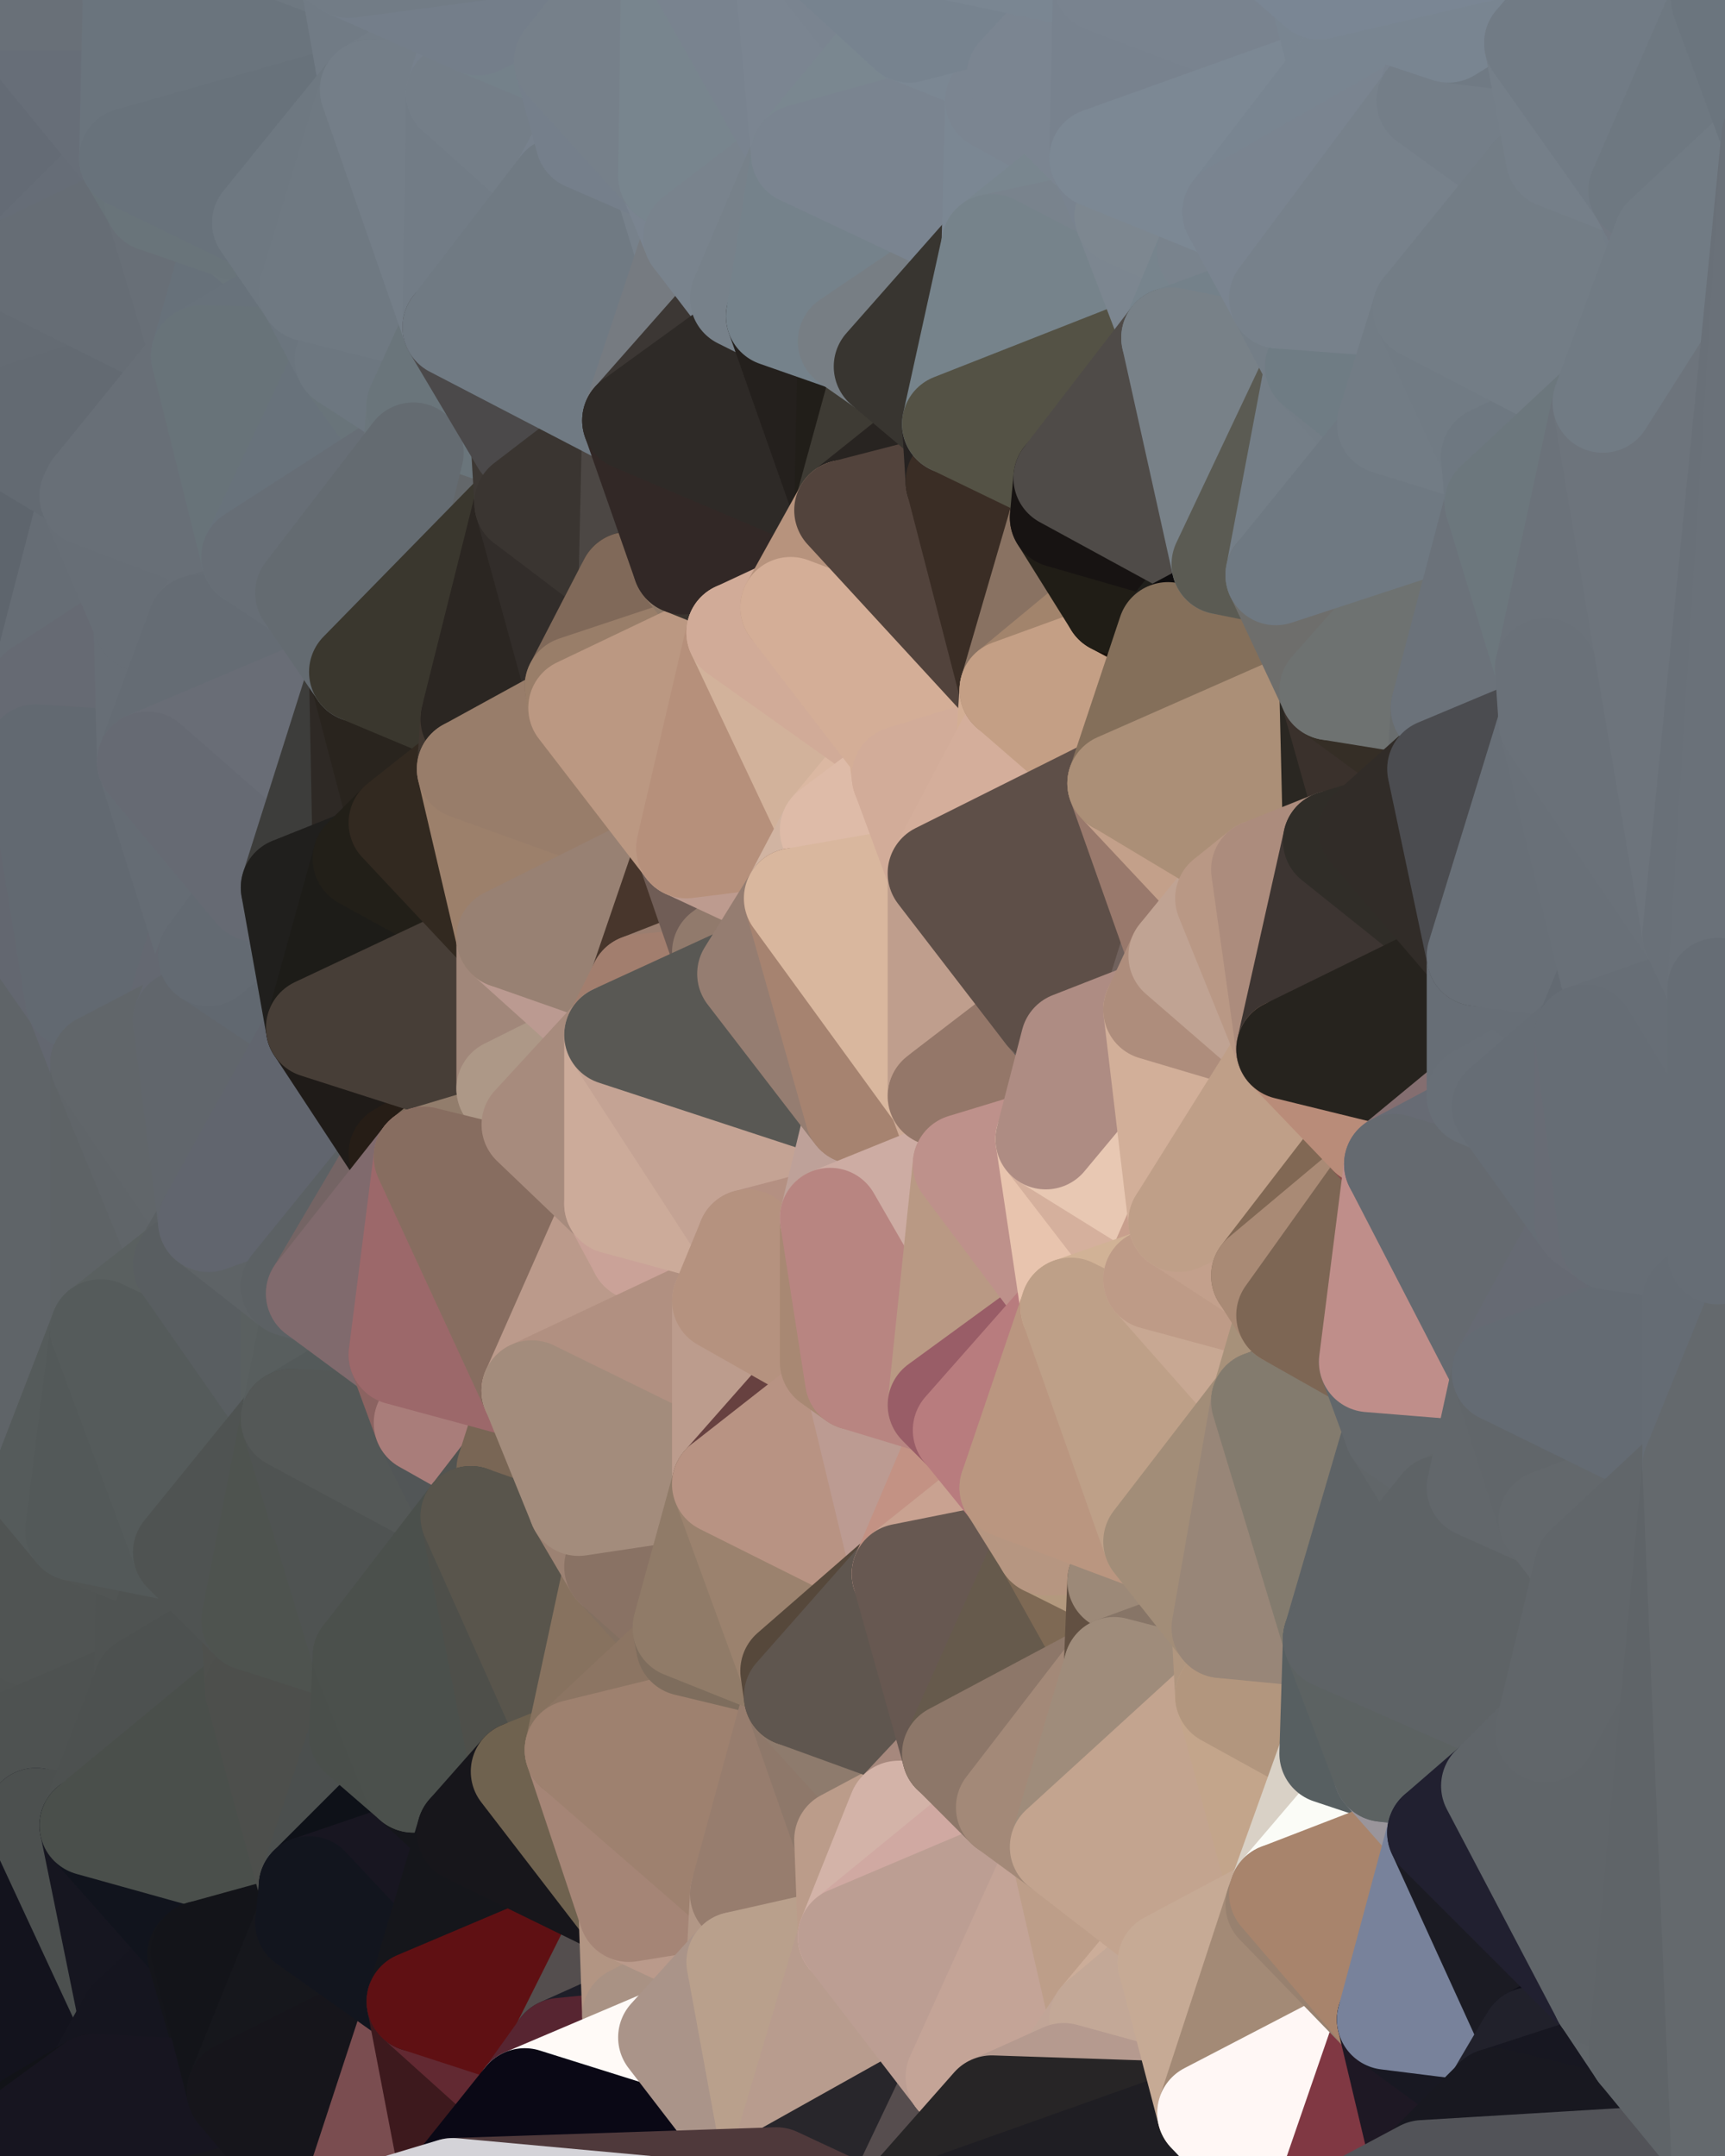 <?xml version="1.0" standalone="yes"?>
<svg width="480" height="600" xmlns="http://www.w3.org/2000/svg" version="1.1" ><polygon points="-34,148 -34,518 -18,222" fill="rgba(95, 99, 108, 1)" stroke="rgba(95, 99, 108, 1)" stroke-width="28" stroke-linejoin="round"/>
		<polygon points="-34,518 -18,444 -18,222" fill="rgba(85, 90, 93, 1)" stroke="rgba(85, 90, 93, 1)" stroke-width="28" stroke-linejoin="round"/>
		<polygon points="-19,204 -34,148 -18,222" fill="rgba(96, 103, 111, 1)" stroke="rgba(96, 103, 111, 1)" stroke-width="28" stroke-linejoin="round"/>
		<polygon points="-34,518 -19,500 -18,444" fill="rgba(79, 83, 82, 1)" stroke="rgba(79, 83, 82, 1)" stroke-width="28" stroke-linejoin="round"/>
		<polygon points="-4,118 -34,148 -3,130" fill="rgba(96, 103, 111, 1)" stroke="rgba(96, 103, 111, 1)" stroke-width="28" stroke-linejoin="round"/>
		<polygon points="-3,574 -34,518 0,599" fill="rgba(18, 19, 23, 1)" stroke="rgba(18, 19, 23, 1)" stroke-width="28" stroke-linejoin="round"/>
		<polygon points="-18,444 -19,500 -4,488" fill="rgba(78, 82, 81, 1)" stroke="rgba(78, 82, 81, 1)" stroke-width="28" stroke-linejoin="round"/>
		<polygon points="-34,148 -4,118 6,74" fill="rgba(96, 103, 111, 1)" stroke="rgba(96, 103, 111, 1)" stroke-width="28" stroke-linejoin="round"/>
		<polygon points="0,0 -34,148 6,74" fill="rgba(99, 106, 114, 1)" stroke="rgba(99, 106, 114, 1)" stroke-width="28" stroke-linejoin="round"/>
		<polygon points="-3,574 0,599 6,592" fill="rgba(18, 19, 24, 1)" stroke="rgba(18, 19, 24, 1)" stroke-width="28" stroke-linejoin="round"/>
		<polygon points="-4,488 -19,500 10,506" fill="rgba(77, 81, 80, 1)" stroke="rgba(77, 81, 80, 1)" stroke-width="28" stroke-linejoin="round"/>
		<polygon points="-19,204 -18,222 10,210" fill="rgba(97, 101, 110, 1)" stroke="rgba(97, 101, 110, 1)" stroke-width="28" stroke-linejoin="round"/>
		<polygon points="-19,204 10,210 11,192" fill="rgba(99, 103, 112, 1)" stroke="rgba(99, 103, 112, 1)" stroke-width="28" stroke-linejoin="round"/>
		<polygon points="-34,148 -19,204 11,192" fill="rgba(98, 105, 113, 1)" stroke="rgba(98, 105, 113, 1)" stroke-width="28" stroke-linejoin="round"/>
		<polygon points="-19,500 -34,518 10,506" fill="rgba(76, 80, 79, 1)" stroke="rgba(76, 80, 79, 1)" stroke-width="28" stroke-linejoin="round"/>
		<polygon points="11,414 -18,444 21,426" fill="rgba(81, 85, 86, 1)" stroke="rgba(81, 85, 86, 1)" stroke-width="28" stroke-linejoin="round"/>
		<polygon points="-3,574 6,592 26,580" fill="rgba(18, 19, 24, 1)" stroke="rgba(18, 19, 24, 1)" stroke-width="28" stroke-linejoin="round"/>
		<polygon points="-3,130 25,138 26,136" fill="rgba(99, 106, 114, 1)" stroke="rgba(99, 106, 114, 1)" stroke-width="28" stroke-linejoin="round"/>
		<polygon points="21,278 28,370 28,296" fill="rgba(96, 101, 105, 1)" stroke="rgba(96, 101, 105, 1)" stroke-width="28" stroke-linejoin="round"/>
		<polygon points="-18,444 11,414 28,370" fill="rgba(83, 89, 89, 1)" stroke="rgba(83, 89, 89, 1)" stroke-width="28" stroke-linejoin="round"/>
		<polygon points="21,278 -18,444 28,370" fill="rgba(91, 96, 99, 1)" stroke="rgba(91, 96, 99, 1)" stroke-width="28" stroke-linejoin="round"/>
		<polygon points="-4,118 -3,130 26,136" fill="rgba(98, 105, 113, 1)" stroke="rgba(98, 105, 113, 1)" stroke-width="28" stroke-linejoin="round"/>
		<polygon points="-3,130 11,192 25,138" fill="rgba(98, 105, 113, 1)" stroke="rgba(98, 105, 113, 1)" stroke-width="28" stroke-linejoin="round"/>
		<polygon points="-18,222 -18,444 21,278" fill="rgba(95, 100, 104, 1)" stroke="rgba(95, 100, 104, 1)" stroke-width="28" stroke-linejoin="round"/>
		<polygon points="-3,130 -34,148 11,192" fill="rgba(94, 101, 109, 1)" stroke="rgba(94, 101, 109, 1)" stroke-width="28" stroke-linejoin="round"/>
		<polygon points="-34,518 -3,574 10,506" fill="rgba(78, 81, 86, 1)" stroke="rgba(78, 81, 86, 1)" stroke-width="28" stroke-linejoin="round"/>
		<polygon points="0,0 6,74 36,44" fill="rgba(100, 107, 117, 1)" stroke="rgba(100, 107, 117, 1)" stroke-width="28" stroke-linejoin="round"/>
		<polygon points="-3,574 26,580 36,562" fill="rgba(20, 20, 30, 1)" stroke="rgba(20, 20, 30, 1)" stroke-width="28" stroke-linejoin="round"/>
		<polygon points="-18,444 -4,488 40,469" fill="rgba(79, 83, 82, 1)" stroke="rgba(79, 83, 82, 1)" stroke-width="28" stroke-linejoin="round"/>
		<polygon points="21,426 -18,444 40,469" fill="rgba(80, 84, 83, 1)" stroke="rgba(80, 84, 83, 1)" stroke-width="28" stroke-linejoin="round"/>
		<polygon points="25,138 11,192 40,173" fill="rgba(102, 109, 117, 1)" stroke="rgba(102, 109, 117, 1)" stroke-width="28" stroke-linejoin="round"/>
		<polygon points="36,44 6,74 43,56" fill="rgba(102, 109, 119, 1)" stroke="rgba(102, 109, 119, 1)" stroke-width="28" stroke-linejoin="round"/>
		<polygon points="11,192 10,210 41,212" fill="rgba(101, 105, 114, 1)" stroke="rgba(101, 105, 114, 1)" stroke-width="28" stroke-linejoin="round"/>
		<polygon points="21,426 40,469 41,434" fill="rgba(80, 84, 83, 1)" stroke="rgba(80, 84, 83, 1)" stroke-width="28" stroke-linejoin="round"/>
		<polygon points="-4,488 10,506 40,469" fill="rgba(78, 82, 81, 1)" stroke="rgba(78, 82, 81, 1)" stroke-width="28" stroke-linejoin="round"/>
		<polygon points="10,506 25,508 40,469" fill="rgba(78, 82, 81, 1)" stroke="rgba(78, 82, 81, 1)" stroke-width="28" stroke-linejoin="round"/>
		<polygon points="0,0 36,44 37,0" fill="rgba(103, 110, 120, 1)" stroke="rgba(103, 110, 120, 1)" stroke-width="28" stroke-linejoin="round"/>
		<polygon points="10,506 -3,574 36,562" fill="rgba(19, 19, 29, 1)" stroke="rgba(19, 19, 29, 1)" stroke-width="28" stroke-linejoin="round"/>
		<polygon points="25,508 10,506 36,562" fill="rgba(76, 80, 79, 1)" stroke="rgba(76, 80, 79, 1)" stroke-width="28" stroke-linejoin="round"/>
		<polygon points="10,210 -18,222 21,278" fill="rgba(99, 103, 112, 1)" stroke="rgba(99, 103, 112, 1)" stroke-width="28" stroke-linejoin="round"/>
		<polygon points="21,278 28,296 51,284" fill="rgba(99, 103, 112, 1)" stroke="rgba(99, 103, 112, 1)" stroke-width="28" stroke-linejoin="round"/>
		<polygon points="40,173 11,192 41,212" fill="rgba(102, 106, 115, 1)" stroke="rgba(102, 106, 115, 1)" stroke-width="28" stroke-linejoin="round"/>
		<polygon points="6,74 -4,118 56,99" fill="rgba(100, 107, 115, 1)" stroke="rgba(100, 107, 115, 1)" stroke-width="28" stroke-linejoin="round"/>
		<polygon points="-4,118 26,136 56,99" fill="rgba(99, 106, 114, 1)" stroke="rgba(99, 106, 114, 1)" stroke-width="28" stroke-linejoin="round"/>
		<polygon points="25,508 36,562 55,544" fill="rgba(22, 22, 32, 1)" stroke="rgba(22, 22, 32, 1)" stroke-width="28" stroke-linejoin="round"/>
		<polygon points="28,296 28,370 51,352" fill="rgba(94, 99, 102, 1)" stroke="rgba(94, 99, 102, 1)" stroke-width="28" stroke-linejoin="round"/>
		<polygon points="41,212 21,278 58,266" fill="rgba(101, 105, 114, 1)" stroke="rgba(101, 105, 114, 1)" stroke-width="28" stroke-linejoin="round"/>
		<polygon points="21,278 51,284 58,266" fill="rgba(100, 104, 113, 1)" stroke="rgba(100, 104, 113, 1)" stroke-width="28" stroke-linejoin="round"/>
		<polygon points="28,296 51,352 58,340" fill="rgba(96, 101, 105, 1)" stroke="rgba(96, 101, 105, 1)" stroke-width="28" stroke-linejoin="round"/>
		<polygon points="43,56 6,74 56,99" fill="rgba(102, 109, 117, 1)" stroke="rgba(102, 109, 117, 1)" stroke-width="28" stroke-linejoin="round"/>
		<polygon points="25,508 55,544 56,543" fill="rgba(22, 22, 32, 1)" stroke="rgba(22, 22, 32, 1)" stroke-width="28" stroke-linejoin="round"/>
		<polygon points="10,210 21,278 41,212" fill="rgba(98, 105, 113, 1)" stroke="rgba(98, 105, 113, 1)" stroke-width="28" stroke-linejoin="round"/>
		<polygon points="36,562 26,580 66,582" fill="rgba(21, 21, 31, 1)" stroke="rgba(21, 21, 31, 1)" stroke-width="28" stroke-linejoin="round"/>
		<polygon points="40,173 41,212 55,174" fill="rgba(103, 110, 118, 1)" stroke="rgba(103, 110, 118, 1)" stroke-width="28" stroke-linejoin="round"/>
		<polygon points="41,434 40,469 51,432" fill="rgba(79, 83, 82, 1)" stroke="rgba(79, 83, 82, 1)" stroke-width="28" stroke-linejoin="round"/>
		<polygon points="21,426 41,434 51,432" fill="rgba(81, 85, 84, 1)" stroke="rgba(81, 85, 84, 1)" stroke-width="28" stroke-linejoin="round"/>
		<polygon points="51,432 40,469 70,451" fill="rgba(79, 83, 82, 1)" stroke="rgba(79, 83, 82, 1)" stroke-width="28" stroke-linejoin="round"/>
		<polygon points="40,173 55,174 70,155" fill="rgba(100, 107, 115, 1)" stroke="rgba(100, 107, 115, 1)" stroke-width="28" stroke-linejoin="round"/>
		<polygon points="25,138 40,173 70,155" fill="rgba(103, 110, 118, 1)" stroke="rgba(103, 110, 118, 1)" stroke-width="28" stroke-linejoin="round"/>
		<polygon points="43,56 56,99 66,64" fill="rgba(104, 111, 119, 1)" stroke="rgba(104, 111, 119, 1)" stroke-width="28" stroke-linejoin="round"/>
		<polygon points="41,212 58,266 71,248" fill="rgba(101, 108, 116, 1)" stroke="rgba(101, 108, 116, 1)" stroke-width="28" stroke-linejoin="round"/>
		<polygon points="26,136 25,138 70,155" fill="rgba(104, 111, 119, 1)" stroke="rgba(104, 111, 119, 1)" stroke-width="28" stroke-linejoin="round"/>
		<polygon points="0,0 37,0 67,-29" fill="rgba(105, 112, 120, 1)" stroke="rgba(105, 112, 120, 1)" stroke-width="28" stroke-linejoin="round"/>
		<polygon points="11,414 21,426 28,370" fill="rgba(85, 91, 91, 1)" stroke="rgba(85, 91, 91, 1)" stroke-width="28" stroke-linejoin="round"/>
		<polygon points="70,451 40,469 71,470" fill="rgba(77, 81, 80, 1)" stroke="rgba(77, 81, 80, 1)" stroke-width="28" stroke-linejoin="round"/>
		<polygon points="55,544 36,562 66,582" fill="rgba(21, 21, 31, 1)" stroke="rgba(21, 21, 31, 1)" stroke-width="28" stroke-linejoin="round"/>
		<polygon points="51,284 28,296 58,340" fill="rgba(97, 102, 106, 1)" stroke="rgba(97, 102, 106, 1)" stroke-width="28" stroke-linejoin="round"/>
		<polygon points="28,370 21,426 51,432" fill="rgba(83, 89, 89, 1)" stroke="rgba(83, 89, 89, 1)" stroke-width="28" stroke-linejoin="round"/>
		<polygon points="58,340 51,352 81,358" fill="rgba(91, 96, 99, 1)" stroke="rgba(91, 96, 99, 1)" stroke-width="28" stroke-linejoin="round"/>
		<polygon points="51,352 28,370 81,395" fill="rgba(90, 96, 96, 1)" stroke="rgba(90, 96, 96, 1)" stroke-width="28" stroke-linejoin="round"/>
		<polygon points="28,370 51,432 81,395" fill="rgba(85, 91, 91, 1)" stroke="rgba(85, 91, 91, 1)" stroke-width="28" stroke-linejoin="round"/>
		<polygon points="56,99 26,136 70,155" fill="rgba(104, 111, 119, 1)" stroke="rgba(104, 111, 119, 1)" stroke-width="28" stroke-linejoin="round"/>
		<polygon points="56,543 85,535 86,525" fill="rgba(21, 21, 31, 1)" stroke="rgba(21, 21, 31, 1)" stroke-width="28" stroke-linejoin="round"/>
		<polygon points="66,64 56,99 86,81" fill="rgba(103, 113, 122, 1)" stroke="rgba(103, 113, 122, 1)" stroke-width="28" stroke-linejoin="round"/>
		<polygon points="73,62 66,64 86,81" fill="rgba(106, 117, 123, 1)" stroke="rgba(106, 117, 123, 1)" stroke-width="28" stroke-linejoin="round"/>
		<polygon points="70,155 55,174 85,165" fill="rgba(104, 111, 119, 1)" stroke="rgba(104, 111, 119, 1)" stroke-width="28" stroke-linejoin="round"/>
		<polygon points="40,469 25,508 71,470" fill="rgba(77, 81, 80, 1)" stroke="rgba(77, 81, 80, 1)" stroke-width="28" stroke-linejoin="round"/>
		<polygon points="58,266 51,284 88,286" fill="rgba(100, 104, 113, 1)" stroke="rgba(100, 104, 113, 1)" stroke-width="28" stroke-linejoin="round"/>
		<polygon points="25,508 56,543 86,525" fill="rgba(17, 20, 29, 1)" stroke="rgba(17, 20, 29, 1)" stroke-width="28" stroke-linejoin="round"/>
		<polygon points="71,470 25,508 86,525" fill="rgba(74, 79, 75, 1)" stroke="rgba(74, 79, 75, 1)" stroke-width="28" stroke-linejoin="round"/>
		<polygon points="51,352 81,395 81,358" fill="rgba(89, 94, 97, 1)" stroke="rgba(89, 94, 97, 1)" stroke-width="28" stroke-linejoin="round"/>
		<polygon points="36,44 43,56 73,62" fill="rgba(104, 115, 121, 1)" stroke="rgba(104, 115, 121, 1)" stroke-width="28" stroke-linejoin="round"/>
		<polygon points="43,56 66,64 73,62" fill="rgba(105, 116, 122, 1)" stroke="rgba(105, 116, 122, 1)" stroke-width="28" stroke-linejoin="round"/>
		<polygon points="56,543 55,544 66,582" fill="rgba(20, 21, 26, 1)" stroke="rgba(20, 21, 26, 1)" stroke-width="28" stroke-linejoin="round"/>
		<polygon points="6,592 0,599 26,580" fill="rgba(18, 19, 24, 1)" stroke="rgba(18, 19, 24, 1)" stroke-width="28" stroke-linejoin="round"/>
		<polygon points="86,81 56,99 96,100" fill="rgba(104, 114, 123, 1)" stroke="rgba(104, 114, 123, 1)" stroke-width="28" stroke-linejoin="round"/>
		<polygon points="67,-29 37,0 97,-9" fill="rgba(107, 117, 126, 1)" stroke="rgba(107, 117, 126, 1)" stroke-width="28" stroke-linejoin="round"/>
		<polygon points="66,582 0,599 96,618" fill="rgba(24, 23, 29, 1)" stroke="rgba(24, 23, 29, 1)" stroke-width="28" stroke-linejoin="round"/>
		<polygon points="81,358 81,395 88,360" fill="rgba(90, 96, 96, 1)" stroke="rgba(90, 96, 96, 1)" stroke-width="28" stroke-linejoin="round"/>
		<polygon points="51,284 58,340 88,286" fill="rgba(97, 102, 108, 1)" stroke="rgba(97, 102, 108, 1)" stroke-width="28" stroke-linejoin="round"/>
		<polygon points="81,247 58,266 88,286" fill="rgba(97, 104, 112, 1)" stroke="rgba(97, 104, 112, 1)" stroke-width="28" stroke-linejoin="round"/>
		<polygon points="71,248 58,266 81,247" fill="rgba(99, 106, 114, 1)" stroke="rgba(99, 106, 114, 1)" stroke-width="28" stroke-linejoin="round"/>
		<polygon points="26,580 0,599 66,582" fill="rgba(23, 21, 32, 1)" stroke="rgba(23, 21, 32, 1)" stroke-width="28" stroke-linejoin="round"/>
		<polygon points="85,165 55,174 100,187" fill="rgba(102, 109, 117, 1)" stroke="rgba(102, 109, 117, 1)" stroke-width="28" stroke-linejoin="round"/>
		<polygon points="70,451 71,470 101,461" fill="rgba(78, 80, 77, 1)" stroke="rgba(78, 80, 77, 1)" stroke-width="28" stroke-linejoin="round"/>
		<polygon points="56,543 66,582 85,535" fill="rgba(19, 20, 25, 1)" stroke="rgba(19, 20, 25, 1)" stroke-width="28" stroke-linejoin="round"/>
		<polygon points="97,-9 37,0 103,25" fill="rgba(110, 120, 129, 1)" stroke="rgba(110, 120, 129, 1)" stroke-width="28" stroke-linejoin="round"/>
		<polygon points="37,0 36,44 103,25" fill="rgba(106, 116, 125, 1)" stroke="rgba(106, 116, 125, 1)" stroke-width="28" stroke-linejoin="round"/>
		<polygon points="36,44 73,62 103,25" fill="rgba(104, 114, 123, 1)" stroke="rgba(104, 114, 123, 1)" stroke-width="28" stroke-linejoin="round"/>
		<polygon points="71,470 100,483 101,461" fill="rgba(75, 79, 78, 1)" stroke="rgba(75, 79, 78, 1)" stroke-width="28" stroke-linejoin="round"/>
		<polygon points="71,470 86,525 100,483" fill="rgba(77, 79, 76, 1)" stroke="rgba(77, 79, 76, 1)" stroke-width="28" stroke-linejoin="round"/>
		<polygon points="55,174 41,212 100,187" fill="rgba(101, 108, 116, 1)" stroke="rgba(101, 108, 116, 1)" stroke-width="28" stroke-linejoin="round"/>
		<polygon points="41,212 81,247 100,187" fill="rgba(105, 109, 118, 1)" stroke="rgba(105, 109, 118, 1)" stroke-width="28" stroke-linejoin="round"/>
		<polygon points="56,99 70,155 96,100" fill="rgba(104, 115, 121, 1)" stroke="rgba(104, 115, 121, 1)" stroke-width="28" stroke-linejoin="round"/>
		<polygon points="41,212 71,248 81,247" fill="rgba(102, 106, 115, 1)" stroke="rgba(102, 106, 115, 1)" stroke-width="28" stroke-linejoin="round"/>
		<polygon points="51,432 70,451 81,395" fill="rgba(79, 83, 82, 1)" stroke="rgba(79, 83, 82, 1)" stroke-width="28" stroke-linejoin="round"/>
		<polygon points="58,340 81,358 111,321" fill="rgba(94, 99, 102, 1)" stroke="rgba(94, 99, 102, 1)" stroke-width="28" stroke-linejoin="round"/>
		<polygon points="88,286 58,340 111,321" fill="rgba(97, 101, 110, 1)" stroke="rgba(97, 101, 110, 1)" stroke-width="28" stroke-linejoin="round"/>
		<polygon points="88,360 81,395 111,377" fill="rgba(88, 94, 94, 1)" stroke="rgba(88, 94, 94, 1)" stroke-width="28" stroke-linejoin="round"/>
		<polygon points="100,187 81,247 101,239" fill="rgba(61, 61, 59, 1)" stroke="rgba(61, 61, 59, 1)" stroke-width="28" stroke-linejoin="round"/>
		<polygon points="96,100 70,155 115,126" fill="rgba(104, 114, 123, 1)" stroke="rgba(104, 114, 123, 1)" stroke-width="28" stroke-linejoin="round"/>
		<polygon points="81,358 88,360 111,321" fill="rgba(92, 97, 100, 1)" stroke="rgba(92, 97, 100, 1)" stroke-width="28" stroke-linejoin="round"/>
		<polygon points="100,187 101,239 111,229" fill="rgba(46, 41, 37, 1)" stroke="rgba(46, 41, 37, 1)" stroke-width="28" stroke-linejoin="round"/>
		<polygon points="96,100 115,126 116,113" fill="rgba(105, 116, 122, 1)" stroke="rgba(105, 116, 122, 1)" stroke-width="28" stroke-linejoin="round"/>
		<polygon points="85,535 66,582 116,557" fill="rgba(22, 23, 28, 1)" stroke="rgba(22, 23, 28, 1)" stroke-width="28" stroke-linejoin="round"/>
		<polygon points="100,483 86,525 115,496" fill="rgba(75, 79, 78, 1)" stroke="rgba(75, 79, 78, 1)" stroke-width="28" stroke-linejoin="round"/>
		<polygon points="111,377 81,395 118,396" fill="rgba(84, 90, 90, 1)" stroke="rgba(84, 90, 90, 1)" stroke-width="28" stroke-linejoin="round"/>
		<polygon points="70,155 85,165 115,126" fill="rgba(103, 110, 118, 1)" stroke="rgba(103, 110, 118, 1)" stroke-width="28" stroke-linejoin="round"/>
		<polygon points="81,247 88,286 101,239" fill="rgba(32, 31, 29, 1)" stroke="rgba(32, 31, 29, 1)" stroke-width="28" stroke-linejoin="round"/>
		<polygon points="86,81 96,100 126,91" fill="rgba(107, 117, 126, 1)" stroke="rgba(107, 117, 126, 1)" stroke-width="28" stroke-linejoin="round"/>
		<polygon points="96,100 116,113 126,91" fill="rgba(109, 119, 128, 1)" stroke="rgba(109, 119, 128, 1)" stroke-width="28" stroke-linejoin="round"/>
		<polygon points="81,395 70,451 101,461" fill="rgba(78, 83, 79, 1)" stroke="rgba(78, 83, 79, 1)" stroke-width="28" stroke-linejoin="round"/>
		<polygon points="100,187 130,214 131,200" fill="rgba(65, 56, 51, 1)" stroke="rgba(65, 56, 51, 1)" stroke-width="28" stroke-linejoin="round"/>
		<polygon points="81,395 101,461 131,422" fill="rgba(79, 83, 82, 1)" stroke="rgba(79, 83, 82, 1)" stroke-width="28" stroke-linejoin="round"/>
		<polygon points="118,396 81,395 131,422" fill="rgba(84, 88, 87, 1)" stroke="rgba(84, 88, 87, 1)" stroke-width="28" stroke-linejoin="round"/>
		<polygon points="115,496 86,525 130,510" fill="rgba(14, 17, 24, 1)" stroke="rgba(14, 17, 24, 1)" stroke-width="28" stroke-linejoin="round"/>
		<polygon points="100,187 111,229 130,214" fill="rgba(41, 36, 30, 1)" stroke="rgba(41, 36, 30, 1)" stroke-width="28" stroke-linejoin="round"/>
		<polygon points="66,582 96,618 116,557" fill="rgba(22, 21, 27, 1)" stroke="rgba(22, 21, 27, 1)" stroke-width="28" stroke-linejoin="round"/>
		<polygon points="97,-9 103,25 133,7" fill="rgba(113, 123, 133, 1)" stroke="rgba(113, 123, 133, 1)" stroke-width="28" stroke-linejoin="round"/>
		<polygon points="103,25 127,26 133,7" fill="rgba(115, 125, 135, 1)" stroke="rgba(115, 125, 135, 1)" stroke-width="28" stroke-linejoin="round"/>
		<polygon points="86,525 116,557 130,510" fill="rgba(24, 22, 33, 1)" stroke="rgba(24, 22, 33, 1)" stroke-width="28" stroke-linejoin="round"/>
		<polygon points="116,557 96,618 126,609" fill="rgba(122, 77, 80, 1)" stroke="rgba(122, 77, 80, 1)" stroke-width="28" stroke-linejoin="round"/>
		<polygon points="111,321 88,360 118,322" fill="rgba(116, 100, 100, 1)" stroke="rgba(116, 100, 100, 1)" stroke-width="28" stroke-linejoin="round"/>
		<polygon points="86,525 85,535 116,557" fill="rgba(18, 21, 30, 1)" stroke="rgba(18, 21, 30, 1)" stroke-width="28" stroke-linejoin="round"/>
		<polygon points="73,62 86,81 103,25" fill="rgba(110, 120, 129, 1)" stroke="rgba(110, 120, 129, 1)" stroke-width="28" stroke-linejoin="round"/>
		<polygon points="118,396 131,422 141,409" fill="rgba(82, 86, 87, 1)" stroke="rgba(82, 86, 87, 1)" stroke-width="28" stroke-linejoin="round"/>
		<polygon points="88,286 111,321 141,303" fill="rgba(31, 27, 24, 1)" stroke="rgba(31, 27, 24, 1)" stroke-width="28" stroke-linejoin="round"/>
		<polygon points="111,321 118,322 141,303" fill="rgba(38, 29, 22, 1)" stroke="rgba(38, 29, 22, 1)" stroke-width="28" stroke-linejoin="round"/>
		<polygon points="101,239 88,286 141,261" fill="rgba(29, 28, 24, 1)" stroke="rgba(29, 28, 24, 1)" stroke-width="28" stroke-linejoin="round"/>
		<polygon points="111,229 101,239 141,261" fill="rgba(34, 31, 24, 1)" stroke="rgba(34, 31, 24, 1)" stroke-width="28" stroke-linejoin="round"/>
		<polygon points="88,360 111,377 118,322" fill="rgba(128, 106, 109, 1)" stroke="rgba(128, 106, 109, 1)" stroke-width="28" stroke-linejoin="round"/>
		<polygon points="115,496 130,510 145,493" fill="rgba(21, 22, 27, 1)" stroke="rgba(21, 22, 27, 1)" stroke-width="28" stroke-linejoin="round"/>
		<polygon points="116,113 115,126 145,123" fill="rgba(107, 118, 124, 1)" stroke="rgba(107, 118, 124, 1)" stroke-width="28" stroke-linejoin="round"/>
		<polygon points="101,461 100,483 115,496" fill="rgba(74, 79, 75, 1)" stroke="rgba(74, 79, 75, 1)" stroke-width="28" stroke-linejoin="round"/>
		<polygon points="145,123 115,126 146,140" fill="rgba(106, 117, 123, 1)" stroke="rgba(106, 117, 123, 1)" stroke-width="28" stroke-linejoin="round"/>
		<polygon points="116,557 126,609 146,584" fill="rgba(61, 25, 29, 1)" stroke="rgba(61, 25, 29, 1)" stroke-width="28" stroke-linejoin="round"/>
		<polygon points="103,25 86,81 126,91" fill="rgba(111, 121, 130, 1)" stroke="rgba(111, 121, 130, 1)" stroke-width="28" stroke-linejoin="round"/>
		<polygon points="141,303 118,322 148,313" fill="rgba(122, 105, 89, 1)" stroke="rgba(122, 105, 89, 1)" stroke-width="28" stroke-linejoin="round"/>
		<polygon points="111,377 118,396 148,387" fill="rgba(139, 99, 97, 1)" stroke="rgba(139, 99, 97, 1)" stroke-width="28" stroke-linejoin="round"/>
		<polygon points="118,396 141,409 148,387" fill="rgba(169, 125, 122, 1)" stroke="rgba(169, 125, 122, 1)" stroke-width="28" stroke-linejoin="round"/>
		<polygon points="115,126 100,187 146,140" fill="rgba(99, 103, 106, 1)" stroke="rgba(99, 103, 106, 1)" stroke-width="28" stroke-linejoin="round"/>
		<polygon points="101,461 115,496 145,493" fill="rgba(75, 80, 76, 1)" stroke="rgba(75, 80, 76, 1)" stroke-width="28" stroke-linejoin="round"/>
		<polygon points="126,91 116,113 145,123" fill="rgba(106, 117, 123, 1)" stroke="rgba(106, 117, 123, 1)" stroke-width="28" stroke-linejoin="round"/>
		<polygon points="141,261 88,286 141,303" fill="rgba(71, 62, 55, 1)" stroke="rgba(71, 62, 55, 1)" stroke-width="28" stroke-linejoin="round"/>
		<polygon points="103,25 126,91 127,26" fill="rgba(116, 126, 136, 1)" stroke="rgba(116, 126, 136, 1)" stroke-width="28" stroke-linejoin="round"/>
		<polygon points="85,165 100,187 115,126" fill="rgba(100, 107, 113, 1)" stroke="rgba(100, 107, 113, 1)" stroke-width="28" stroke-linejoin="round"/>
		<polygon points="116,557 146,584 156,570" fill="rgba(98, 41, 50, 1)" stroke="rgba(98, 41, 50, 1)" stroke-width="28" stroke-linejoin="round"/>
		<polygon points="127,26 126,91 156,52" fill="rgba(114, 124, 134, 1)" stroke="rgba(114, 124, 134, 1)" stroke-width="28" stroke-linejoin="round"/>
		<polygon points="133,7 127,26 157,17" fill="rgba(118, 128, 140, 1)" stroke="rgba(118, 128, 140, 1)" stroke-width="28" stroke-linejoin="round"/>
		<polygon points="100,187 131,200 146,140" fill="rgba(58, 55, 46, 1)" stroke="rgba(58, 55, 46, 1)" stroke-width="28" stroke-linejoin="round"/>
		<polygon points="130,214 111,229 141,261" fill="rgba(50, 41, 32, 1)" stroke="rgba(50, 41, 32, 1)" stroke-width="28" stroke-linejoin="round"/>
		<polygon points="141,409 131,422 161,419" fill="rgba(82, 84, 81, 1)" stroke="rgba(82, 84, 81, 1)" stroke-width="28" stroke-linejoin="round"/>
		<polygon points="160,191 131,200 161,197" fill="rgba(97, 84, 76, 1)" stroke="rgba(97, 84, 76, 1)" stroke-width="28" stroke-linejoin="round"/>
		<polygon points="127,26 156,52 163,39" fill="rgba(116, 126, 136, 1)" stroke="rgba(116, 126, 136, 1)" stroke-width="28" stroke-linejoin="round"/>
		<polygon points="157,17 127,26 163,39" fill="rgba(116, 126, 136, 1)" stroke="rgba(116, 126, 136, 1)" stroke-width="28" stroke-linejoin="round"/>
		<polygon points="131,200 130,214 161,197" fill="rgba(64, 55, 48, 1)" stroke="rgba(64, 55, 48, 1)" stroke-width="28" stroke-linejoin="round"/>
		<polygon points="146,140 131,200 160,191" fill="rgba(43, 38, 34, 1)" stroke="rgba(43, 38, 34, 1)" stroke-width="28" stroke-linejoin="round"/>
		<polygon points="148,313 118,322 171,335" fill="rgba(146, 125, 108, 1)" stroke="rgba(146, 125, 108, 1)" stroke-width="28" stroke-linejoin="round"/>
		<polygon points="161,419 131,422 171,436" fill="rgba(112, 98, 87, 1)" stroke="rgba(112, 98, 87, 1)" stroke-width="28" stroke-linejoin="round"/>
		<polygon points="141,261 141,303 171,288" fill="rgba(161, 135, 122, 1)" stroke="rgba(161, 135, 122, 1)" stroke-width="28" stroke-linejoin="round"/>
		<polygon points="141,303 148,313 171,288" fill="rgba(173, 152, 135, 1)" stroke="rgba(173, 152, 135, 1)" stroke-width="28" stroke-linejoin="round"/>
		<polygon points="148,387 141,409 161,419" fill="rgba(121, 102, 85, 1)" stroke="rgba(121, 102, 85, 1)" stroke-width="28" stroke-linejoin="round"/>
		<polygon points="118,322 111,377 148,387" fill="rgba(156, 104, 106, 1)" stroke="rgba(156, 104, 106, 1)" stroke-width="28" stroke-linejoin="round"/>
		<polygon points="131,422 101,461 145,493" fill="rgba(75, 80, 76, 1)" stroke="rgba(75, 80, 76, 1)" stroke-width="28" stroke-linejoin="round"/>
		<polygon points="130,510 116,557 175,532" fill="rgba(21, 22, 27, 1)" stroke="rgba(21, 22, 27, 1)" stroke-width="28" stroke-linejoin="round"/>
		<polygon points="146,140 160,191 175,162" fill="rgba(50, 45, 42, 1)" stroke="rgba(50, 45, 42, 1)" stroke-width="28" stroke-linejoin="round"/>
		<polygon points="118,322 148,387 171,335" fill="rgba(135, 109, 96, 1)" stroke="rgba(135, 109, 96, 1)" stroke-width="28" stroke-linejoin="round"/>
		<polygon points="131,422 145,493 160,487" fill="rgba(78, 79, 74, 1)" stroke="rgba(78, 79, 74, 1)" stroke-width="28" stroke-linejoin="round"/>
		<polygon points="116,557 156,570 175,532" fill="rgba(95, 16, 19, 1)" stroke="rgba(95, 16, 19, 1)" stroke-width="28" stroke-linejoin="round"/>
		<polygon points="131,422 160,487 171,436" fill="rgba(89, 85, 76, 1)" stroke="rgba(89, 85, 76, 1)" stroke-width="28" stroke-linejoin="round"/>
		<polygon points="171,335 148,387 178,348" fill="rgba(187, 154, 139, 1)" stroke="rgba(187, 154, 139, 1)" stroke-width="28" stroke-linejoin="round"/>
		<polygon points="141,261 171,288 178,274" fill="rgba(187, 154, 145, 1)" stroke="rgba(187, 154, 145, 1)" stroke-width="28" stroke-linejoin="round"/>
		<polygon points="145,123 146,140 176,117" fill="rgba(61, 56, 52, 1)" stroke="rgba(61, 56, 52, 1)" stroke-width="28" stroke-linejoin="round"/>
		<polygon points="126,91 145,123 176,117" fill="rgba(75, 73, 74, 1)" stroke="rgba(75, 73, 74, 1)" stroke-width="28" stroke-linejoin="round"/>
		<polygon points="175,532 156,570 176,561" fill="rgba(84, 78, 78, 1)" stroke="rgba(84, 78, 78, 1)" stroke-width="28" stroke-linejoin="round"/>
		<polygon points="145,493 130,510 175,532" fill="rgba(23, 22, 27, 1)" stroke="rgba(23, 22, 27, 1)" stroke-width="28" stroke-linejoin="round"/>
		<polygon points="160,487 145,493 175,532" fill="rgba(111, 98, 79, 1)" stroke="rgba(111, 98, 79, 1)" stroke-width="28" stroke-linejoin="round"/>
		<polygon points="163,39 156,52 186,49" fill="rgba(119, 129, 141, 1)" stroke="rgba(119, 129, 141, 1)" stroke-width="28" stroke-linejoin="round"/>
		<polygon points="133,7 157,17 187,-21" fill="rgba(116, 129, 138, 1)" stroke="rgba(116, 129, 138, 1)" stroke-width="28" stroke-linejoin="round"/>
		<polygon points="176,561 156,570 186,567" fill="rgba(30, 30, 40, 1)" stroke="rgba(30, 30, 40, 1)" stroke-width="28" stroke-linejoin="round"/>
		<polygon points="171,436 160,487 191,458" fill="rgba(135, 114, 95, 1)" stroke="rgba(135, 114, 95, 1)" stroke-width="28" stroke-linejoin="round"/>
		<polygon points="190,453 171,436 191,458" fill="rgba(131, 112, 97, 1)" stroke="rgba(131, 112, 97, 1)" stroke-width="28" stroke-linejoin="round"/>
		<polygon points="130,214 141,261 191,236" fill="rgba(156, 128, 107, 1)" stroke="rgba(156, 128, 107, 1)" stroke-width="28" stroke-linejoin="round"/>
		<polygon points="161,197 130,214 191,236" fill="rgba(152, 125, 106, 1)" stroke="rgba(152, 125, 106, 1)" stroke-width="28" stroke-linejoin="round"/>
		<polygon points="146,140 175,162 176,117" fill="rgba(58, 53, 49, 1)" stroke="rgba(58, 53, 49, 1)" stroke-width="28" stroke-linejoin="round"/>
		<polygon points="156,52 176,117 193,66" fill="rgba(115, 125, 134, 1)" stroke="rgba(115, 125, 134, 1)" stroke-width="28" stroke-linejoin="round"/>
		<polygon points="186,49 156,52 193,66" fill="rgba(119, 129, 139, 1)" stroke="rgba(119, 129, 139, 1)" stroke-width="28" stroke-linejoin="round"/>
		<polygon points="141,261 178,274 191,236" fill="rgba(152, 129, 115, 1)" stroke="rgba(152, 129, 115, 1)" stroke-width="28" stroke-linejoin="round"/>
		<polygon points="176,117 175,162 190,157" fill="rgba(76, 71, 68, 1)" stroke="rgba(76, 71, 68, 1)" stroke-width="28" stroke-linejoin="round"/>
		<polygon points="97,-9 133,7 187,-21" fill="rgba(116, 126, 138, 1)" stroke="rgba(116, 126, 138, 1)" stroke-width="28" stroke-linejoin="round"/>
		<polygon points="156,52 126,91 176,117" fill="rgba(112, 122, 131, 1)" stroke="rgba(112, 122, 131, 1)" stroke-width="28" stroke-linejoin="round"/>
		<polygon points="171,288 148,313 171,335" fill="rgba(167, 139, 125, 1)" stroke="rgba(167, 139, 125, 1)" stroke-width="28" stroke-linejoin="round"/>
		<polygon points="191,236 178,274 201,265" fill="rgba(72, 54, 44, 1)" stroke="rgba(72, 54, 44, 1)" stroke-width="28" stroke-linejoin="round"/>
		<polygon points="161,419 171,436 201,413" fill="rgba(156, 130, 115, 1)" stroke="rgba(156, 130, 115, 1)" stroke-width="28" stroke-linejoin="round"/>
		<polygon points="156,570 146,584 186,567" fill="rgba(87, 37, 49, 1)" stroke="rgba(87, 37, 49, 1)" stroke-width="28" stroke-linejoin="round"/>
		<polygon points="190,157 175,162 205,176" fill="rgba(53, 46, 38, 1)" stroke="rgba(53, 46, 38, 1)" stroke-width="28" stroke-linejoin="round"/>
		<polygon points="175,532 176,561 205,546" fill="rgba(178, 149, 131, 1)" stroke="rgba(178, 149, 131, 1)" stroke-width="28" stroke-linejoin="round"/>
		<polygon points="176,561 186,567 205,546" fill="rgba(169, 146, 132, 1)" stroke="rgba(169, 146, 132, 1)" stroke-width="28" stroke-linejoin="round"/>
		<polygon points="178,348 148,387 201,362" fill="rgba(187, 154, 139, 1)" stroke="rgba(187, 154, 139, 1)" stroke-width="28" stroke-linejoin="round"/>
		<polygon points="193,66 176,117 206,83" fill="rgba(118, 123, 129, 1)" stroke="rgba(118, 123, 129, 1)" stroke-width="28" stroke-linejoin="round"/>
		<polygon points="175,162 160,191 205,176" fill="rgba(128, 105, 89, 1)" stroke="rgba(128, 105, 89, 1)" stroke-width="28" stroke-linejoin="round"/>
		<polygon points="201,265 178,274 208,271" fill="rgba(154, 126, 112, 1)" stroke="rgba(154, 126, 112, 1)" stroke-width="28" stroke-linejoin="round"/>
		<polygon points="171,335 178,348 208,345" fill="rgba(201, 161, 151, 1)" stroke="rgba(201, 161, 151, 1)" stroke-width="28" stroke-linejoin="round"/>
		<polygon points="178,348 201,362 208,345" fill="rgba(202, 162, 152, 1)" stroke="rgba(202, 162, 152, 1)" stroke-width="28" stroke-linejoin="round"/>
		<polygon points="175,532 205,546 206,527" fill="rgba(186, 154, 139, 1)" stroke="rgba(186, 154, 139, 1)" stroke-width="28" stroke-linejoin="round"/>
		<polygon points="160,191 161,197 205,176" fill="rgba(153, 126, 105, 1)" stroke="rgba(153, 126, 105, 1)" stroke-width="28" stroke-linejoin="round"/>
		<polygon points="148,387 201,413 201,362" fill="rgba(177, 144, 129, 1)" stroke="rgba(177, 144, 129, 1)" stroke-width="28" stroke-linejoin="round"/>
		<polygon points="171,436 190,453 201,413" fill="rgba(137, 114, 100, 1)" stroke="rgba(137, 114, 100, 1)" stroke-width="28" stroke-linejoin="round"/>
		<polygon points="148,387 161,419 201,413" fill="rgba(163, 140, 124, 1)" stroke="rgba(163, 140, 124, 1)" stroke-width="28" stroke-linejoin="round"/>
		<polygon points="157,17 163,39 186,49" fill="rgba(117, 127, 139, 1)" stroke="rgba(117, 127, 139, 1)" stroke-width="28" stroke-linejoin="round"/>
		<polygon points="186,567 146,584 216,606" fill="rgba(255, 250, 247, 1)" stroke="rgba(255, 250, 247, 1)" stroke-width="28" stroke-linejoin="round"/>
		<polygon points="146,584 126,609 216,606" fill="rgba(10, 8, 21, 1)" stroke="rgba(10, 8, 21, 1)" stroke-width="28" stroke-linejoin="round"/>
		<polygon points="178,274 171,288 208,271" fill="rgba(162, 126, 110, 1)" stroke="rgba(162, 126, 110, 1)" stroke-width="28" stroke-linejoin="round"/>
		<polygon points="160,487 175,532 206,527" fill="rgba(165, 133, 118, 1)" stroke="rgba(165, 133, 118, 1)" stroke-width="28" stroke-linejoin="round"/>
		<polygon points="220,465 191,458 221,472" fill="rgba(120, 102, 88, 1)" stroke="rgba(120, 102, 88, 1)" stroke-width="28" stroke-linejoin="round"/>
		<polygon points="191,236 201,265 221,250" fill="rgba(112, 93, 86, 1)" stroke="rgba(112, 93, 86, 1)" stroke-width="28" stroke-linejoin="round"/>
		<polygon points="67,-29 97,-9 187,-21" fill="rgba(114, 124, 134, 1)" stroke="rgba(114, 124, 134, 1)" stroke-width="28" stroke-linejoin="round"/>
		<polygon points="186,49 193,66 223,43" fill="rgba(122, 132, 144, 1)" stroke="rgba(122, 132, 144, 1)" stroke-width="28" stroke-linejoin="round"/>
		<polygon points="191,458 160,487 221,472" fill="rgba(140, 117, 99, 1)" stroke="rgba(140, 117, 99, 1)" stroke-width="28" stroke-linejoin="round"/>
		<polygon points="160,487 206,527 221,472" fill="rgba(158, 129, 111, 1)" stroke="rgba(158, 129, 111, 1)" stroke-width="28" stroke-linejoin="round"/>
		<polygon points="201,265 208,271 221,250" fill="rgba(145, 122, 108, 1)" stroke="rgba(145, 122, 108, 1)" stroke-width="28" stroke-linejoin="round"/>
		<polygon points="190,453 191,458 220,465" fill="rgba(126, 109, 93, 1)" stroke="rgba(126, 109, 93, 1)" stroke-width="28" stroke-linejoin="round"/>
		<polygon points="190,157 205,176 220,169" fill="rgba(142, 121, 104, 1)" stroke="rgba(142, 121, 104, 1)" stroke-width="28" stroke-linejoin="round"/>
		<polygon points="206,83 176,117 216,88" fill="rgba(60, 55, 52, 1)" stroke="rgba(60, 55, 52, 1)" stroke-width="28" stroke-linejoin="round"/>
		<polygon points="161,197 191,236 205,176" fill="rgba(187, 152, 130, 1)" stroke="rgba(187, 152, 130, 1)" stroke-width="28" stroke-linejoin="round"/>
		<polygon points="157,17 186,49 187,-21" fill="rgba(118, 128, 138, 1)" stroke="rgba(118, 128, 138, 1)" stroke-width="28" stroke-linejoin="round"/>
		<polygon points="191,236 221,250 231,231" fill="rgba(189, 155, 143, 1)" stroke="rgba(189, 155, 143, 1)" stroke-width="28" stroke-linejoin="round"/>
		<polygon points="201,362 201,413 231,379" fill="rgba(188, 156, 141, 1)" stroke="rgba(188, 156, 141, 1)" stroke-width="28" stroke-linejoin="round"/>
		<polygon points="171,288 171,335 208,345" fill="rgba(204, 171, 154, 1)" stroke="rgba(204, 171, 154, 1)" stroke-width="28" stroke-linejoin="round"/>
		<polygon points="190,157 220,169 235,142" fill="rgba(59, 52, 46, 1)" stroke="rgba(59, 52, 46, 1)" stroke-width="28" stroke-linejoin="round"/>
		<polygon points="206,527 205,546 236,539" fill="rgba(178, 151, 134, 1)" stroke="rgba(178, 151, 134, 1)" stroke-width="28" stroke-linejoin="round"/>
		<polygon points="176,117 190,157 235,142" fill="rgba(50, 40, 38, 1)" stroke="rgba(50, 40, 38, 1)" stroke-width="28" stroke-linejoin="round"/>
		<polygon points="187,-21 186,49 223,43" fill="rgba(120, 133, 142, 1)" stroke="rgba(120, 133, 142, 1)" stroke-width="28" stroke-linejoin="round"/>
		<polygon points="193,66 206,83 223,43" fill="rgba(121, 131, 141, 1)" stroke="rgba(121, 131, 141, 1)" stroke-width="28" stroke-linejoin="round"/>
		<polygon points="231,379 201,413 238,384" fill="rgba(103, 65, 64, 1)" stroke="rgba(103, 65, 64, 1)" stroke-width="28" stroke-linejoin="round"/>
		<polygon points="208,345 231,339 238,310" fill="rgba(183, 143, 133, 1)" stroke="rgba(183, 143, 133, 1)" stroke-width="28" stroke-linejoin="round"/>
		<polygon points="171,288 208,345 238,310" fill="rgba(196, 163, 148, 1)" stroke="rgba(196, 163, 148, 1)" stroke-width="28" stroke-linejoin="round"/>
		<polygon points="208,271 171,288 238,310" fill="rgba(89, 88, 84, 1)" stroke="rgba(89, 88, 84, 1)" stroke-width="28" stroke-linejoin="round"/>
		<polygon points="235,512 206,527 236,539" fill="rgba(170, 141, 125, 1)" stroke="rgba(170, 141, 125, 1)" stroke-width="28" stroke-linejoin="round"/>
		<polygon points="216,88 176,117 235,142" fill="rgba(46, 42, 39, 1)" stroke="rgba(46, 42, 39, 1)" stroke-width="28" stroke-linejoin="round"/>
		<polygon points="221,472 206,527 235,512" fill="rgba(151, 125, 110, 1)" stroke="rgba(151, 125, 110, 1)" stroke-width="28" stroke-linejoin="round"/>
		<polygon points="205,176 191,236 231,231" fill="rgba(182, 144, 123, 1)" stroke="rgba(182, 144, 123, 1)" stroke-width="28" stroke-linejoin="round"/>
		<polygon points="208,345 231,379 231,339" fill="rgba(180, 144, 130, 1)" stroke="rgba(180, 144, 130, 1)" stroke-width="28" stroke-linejoin="round"/>
		<polygon points="208,345 201,362 231,379" fill="rgba(181, 146, 127, 1)" stroke="rgba(181, 146, 127, 1)" stroke-width="28" stroke-linejoin="round"/>
		<polygon points="217,-24 187,-21 223,43" fill="rgba(121, 131, 143, 1)" stroke="rgba(121, 131, 143, 1)" stroke-width="28" stroke-linejoin="round"/>
		<polygon points="206,83 216,88 223,43" fill="rgba(119, 129, 138, 1)" stroke="rgba(119, 129, 138, 1)" stroke-width="28" stroke-linejoin="round"/>
		<polygon points="201,413 190,453 220,465" fill="rgba(144, 123, 104, 1)" stroke="rgba(144, 123, 104, 1)" stroke-width="28" stroke-linejoin="round"/>
		<polygon points="216,88 235,142 236,95" fill="rgba(36, 32, 29, 1)" stroke="rgba(36, 32, 29, 1)" stroke-width="28" stroke-linejoin="round"/>
		<polygon points="205,546 186,567 216,606" fill="rgba(170, 148, 137, 1)" stroke="rgba(170, 148, 137, 1)" stroke-width="28" stroke-linejoin="round"/>
		<polygon points="217,-24 223,43 247,14" fill="rgba(123, 133, 145, 1)" stroke="rgba(123, 133, 145, 1)" stroke-width="28" stroke-linejoin="round"/>
		<polygon points="205,176 231,231 250,208" fill="rgba(210, 178, 155, 1)" stroke="rgba(210, 178, 155, 1)" stroke-width="28" stroke-linejoin="round"/>
		<polygon points="250,208 231,231 251,216" fill="rgba(219, 184, 162, 1)" stroke="rgba(219, 184, 162, 1)" stroke-width="28" stroke-linejoin="round"/>
		<polygon points="201,413 220,465 251,438" fill="rgba(155, 130, 110, 1)" stroke="rgba(155, 130, 110, 1)" stroke-width="28" stroke-linejoin="round"/>
		<polygon points="220,169 205,176 250,208" fill="rgba(209, 171, 152, 1)" stroke="rgba(209, 171, 152, 1)" stroke-width="28" stroke-linejoin="round"/>
		<polygon points="236,95 235,142 246,102" fill="rgba(33, 30, 25, 1)" stroke="rgba(33, 30, 25, 1)" stroke-width="28" stroke-linejoin="round"/>
		<polygon points="217,-24 247,14 253,9" fill="rgba(122, 132, 144, 1)" stroke="rgba(122, 132, 144, 1)" stroke-width="28" stroke-linejoin="round"/>
		<polygon points="221,472 235,512 250,504" fill="rgba(142, 120, 106, 1)" stroke="rgba(142, 120, 106, 1)" stroke-width="28" stroke-linejoin="round"/>
		<polygon points="231,231 221,250 261,243" fill="rgba(209, 180, 162, 1)" stroke="rgba(209, 180, 162, 1)" stroke-width="28" stroke-linejoin="round"/>
		<polygon points="251,216 231,231 261,243" fill="rgba(222, 187, 168, 1)" stroke="rgba(222, 187, 168, 1)" stroke-width="28" stroke-linejoin="round"/>
		<polygon points="238,384 201,413 251,438" fill="rgba(184, 147, 131, 1)" stroke="rgba(184, 147, 131, 1)" stroke-width="28" stroke-linejoin="round"/>
		<polygon points="205,546 216,606 236,539" fill="rgba(185, 160, 140, 1)" stroke="rgba(185, 160, 140, 1)" stroke-width="28" stroke-linejoin="round"/>
		<polygon points="223,43 216,88 236,95" fill="rgba(117, 130, 139, 1)" stroke="rgba(117, 130, 139, 1)" stroke-width="28" stroke-linejoin="round"/>
		<polygon points="246,102 235,142 265,118" fill="rgba(62, 59, 52, 1)" stroke="rgba(62, 59, 52, 1)" stroke-width="28" stroke-linejoin="round"/>
		<polygon points="221,472 250,504 265,488" fill="rgba(142, 123, 109, 1)" stroke="rgba(142, 123, 109, 1)" stroke-width="28" stroke-linejoin="round"/>
		<polygon points="236,539 216,606 266,578" fill="rgba(184, 156, 142, 1)" stroke="rgba(184, 156, 142, 1)" stroke-width="28" stroke-linejoin="round"/>
		<polygon points="265,118 235,142 266,134" fill="rgba(40, 36, 33, 1)" stroke="rgba(40, 36, 33, 1)" stroke-width="28" stroke-linejoin="round"/>
		<polygon points="261,391 251,438 268,398" fill="rgba(145, 111, 109, 1)" stroke="rgba(145, 111, 109, 1)" stroke-width="28" stroke-linejoin="round"/>
		<polygon points="238,310 231,339 268,324" fill="rgba(190, 161, 153, 1)" stroke="rgba(190, 161, 153, 1)" stroke-width="28" stroke-linejoin="round"/>
		<polygon points="261,305 238,310 268,324" fill="rgba(246, 217, 209, 1)" stroke="rgba(246, 217, 209, 1)" stroke-width="28" stroke-linejoin="round"/>
		<polygon points="216,606 246,620 266,578" fill="rgba(40, 38, 43, 1)" stroke="rgba(40, 38, 43, 1)" stroke-width="28" stroke-linejoin="round"/>
		<polygon points="238,384 251,438 261,391" fill="rgba(188, 155, 146, 1)" stroke="rgba(188, 155, 146, 1)" stroke-width="28" stroke-linejoin="round"/>
		<polygon points="220,465 221,472 251,438" fill="rgba(86, 72, 59, 1)" stroke="rgba(86, 72, 59, 1)" stroke-width="28" stroke-linejoin="round"/>
		<polygon points="235,512 236,539 250,504" fill="rgba(187, 156, 138, 1)" stroke="rgba(187, 156, 138, 1)" stroke-width="28" stroke-linejoin="round"/>
		<polygon points="221,250 208,271 238,310" fill="rgba(149, 125, 113, 1)" stroke="rgba(149, 125, 113, 1)" stroke-width="28" stroke-linejoin="round"/>
		<polygon points="223,43 236,95 276,68" fill="rgba(117, 130, 139, 1)" stroke="rgba(117, 130, 139, 1)" stroke-width="28" stroke-linejoin="round"/>
		<polygon points="251,438 221,472 265,488" fill="rgba(95, 86, 79, 1)" stroke="rgba(95, 86, 79, 1)" stroke-width="28" stroke-linejoin="round"/>
		<polygon points="221,250 238,310 261,305" fill="rgba(166, 131, 112, 1)" stroke="rgba(166, 131, 112, 1)" stroke-width="28" stroke-linejoin="round"/>
		<polygon points="253,9 247,14 277,28" fill="rgba(121, 133, 145, 1)" stroke="rgba(121, 133, 145, 1)" stroke-width="28" stroke-linejoin="round"/>
		<polygon points="236,95 246,102 276,68" fill="rgba(119, 126, 132, 1)" stroke="rgba(119, 126, 132, 1)" stroke-width="28" stroke-linejoin="round"/>
		<polygon points="231,339 231,379 238,384" fill="rgba(168, 136, 115, 1)" stroke="rgba(168, 136, 115, 1)" stroke-width="28" stroke-linejoin="round"/>
		<polygon points="250,208 251,216 280,207" fill="rgba(211, 173, 150, 1)" stroke="rgba(211, 173, 150, 1)" stroke-width="28" stroke-linejoin="round"/>
		<polygon points="265,488 250,504 280,503" fill="rgba(166, 136, 125, 1)" stroke="rgba(166, 136, 125, 1)" stroke-width="28" stroke-linejoin="round"/>
		<polygon points="247,14 223,43 277,28" fill="rgba(122, 135, 144, 1)" stroke="rgba(122, 135, 144, 1)" stroke-width="28" stroke-linejoin="round"/>
		<polygon points="266,578 246,620 276,586" fill="rgba(86, 77, 78, 1)" stroke="rgba(86, 77, 78, 1)" stroke-width="28" stroke-linejoin="round"/>
		<polygon points="261,243 221,250 261,305" fill="rgba(217, 183, 158, 1)" stroke="rgba(217, 183, 158, 1)" stroke-width="28" stroke-linejoin="round"/>
		<polygon points="250,208 280,207 281,192" fill="rgba(227, 192, 172, 1)" stroke="rgba(227, 192, 172, 1)" stroke-width="28" stroke-linejoin="round"/>
		<polygon points="268,398 251,438 281,414" fill="rgba(195, 146, 132, 1)" stroke="rgba(195, 146, 132, 1)" stroke-width="28" stroke-linejoin="round"/>
		<polygon points="253,9 277,28 283,21" fill="rgba(121, 133, 145, 1)" stroke="rgba(121, 133, 145, 1)" stroke-width="28" stroke-linejoin="round"/>
		<polygon points="235,142 220,169 281,192" fill="rgba(183, 147, 125, 1)" stroke="rgba(183, 147, 125, 1)" stroke-width="28" stroke-linejoin="round"/>
		<polygon points="220,169 250,208 281,192" fill="rgba(212, 174, 151, 1)" stroke="rgba(212, 174, 151, 1)" stroke-width="28" stroke-linejoin="round"/>
		<polygon points="251,216 261,243 280,207" fill="rgba(210, 172, 153, 1)" stroke="rgba(210, 172, 153, 1)" stroke-width="28" stroke-linejoin="round"/>
		<polygon points="223,43 276,68 277,28" fill="rgba(122, 132, 144, 1)" stroke="rgba(122, 132, 144, 1)" stroke-width="28" stroke-linejoin="round"/>
		<polygon points="261,243 261,305 291,282" fill="rgba(191, 158, 141, 1)" stroke="rgba(191, 158, 141, 1)" stroke-width="28" stroke-linejoin="round"/>
		<polygon points="261,305 268,324 291,317" fill="rgba(205, 170, 150, 1)" stroke="rgba(205, 170, 150, 1)" stroke-width="28" stroke-linejoin="round"/>
		<polygon points="281,414 251,438 291,430" fill="rgba(201, 162, 145, 1)" stroke="rgba(201, 162, 145, 1)" stroke-width="28" stroke-linejoin="round"/>
		<polygon points="266,134 235,142 281,192" fill="rgba(82, 67, 60, 1)" stroke="rgba(82, 67, 60, 1)" stroke-width="28" stroke-linejoin="round"/>
		<polygon points="231,339 261,391 268,324" fill="rgba(205, 172, 163, 1)" stroke="rgba(205, 172, 163, 1)" stroke-width="28" stroke-linejoin="round"/>
		<polygon points="231,339 238,384 261,391" fill="rgba(184, 133, 129, 1)" stroke="rgba(184, 133, 129, 1)" stroke-width="28" stroke-linejoin="round"/>
		<polygon points="246,102 265,118 276,68" fill="rgba(56, 53, 48, 1)" stroke="rgba(56, 53, 48, 1)" stroke-width="28" stroke-linejoin="round"/>
		<polygon points="265,118 266,134 296,133" fill="rgba(38, 34, 33, 1)" stroke="rgba(38, 34, 33, 1)" stroke-width="28" stroke-linejoin="round"/>
		<polygon points="266,134 295,144 296,133" fill="rgba(41, 38, 31, 1)" stroke="rgba(41, 38, 31, 1)" stroke-width="28" stroke-linejoin="round"/>
		<polygon points="266,578 276,586 296,577" fill="rgba(184, 161, 143, 1)" stroke="rgba(184, 161, 143, 1)" stroke-width="28" stroke-linejoin="round"/>
		<polygon points="250,504 236,539 280,503" fill="rgba(211, 179, 168, 1)" stroke="rgba(211, 179, 168, 1)" stroke-width="28" stroke-linejoin="round"/>
		<polygon points="268,324 261,391 298,364" fill="rgba(185, 153, 132, 1)" stroke="rgba(185, 153, 132, 1)" stroke-width="28" stroke-linejoin="round"/>
		<polygon points="261,391 268,398 298,364" fill="rgba(153, 93, 103, 1)" stroke="rgba(153, 93, 103, 1)" stroke-width="28" stroke-linejoin="round"/>
		<polygon points="261,305 291,317 298,290" fill="rgba(219, 184, 162, 1)" stroke="rgba(219, 184, 162, 1)" stroke-width="28" stroke-linejoin="round"/>
		<polygon points="291,282 261,305 298,290" fill="rgba(148, 119, 105, 1)" stroke="rgba(148, 119, 105, 1)" stroke-width="28" stroke-linejoin="round"/>
		<polygon points="280,503 236,539 295,514" fill="rgba(208, 169, 162, 1)" stroke="rgba(208, 169, 162, 1)" stroke-width="28" stroke-linejoin="round"/>
		<polygon points="266,134 281,192 295,144" fill="rgba(58, 45, 37, 1)" stroke="rgba(58, 45, 37, 1)" stroke-width="28" stroke-linejoin="round"/>
		<polygon points="266,578 296,577 306,562" fill="rgba(188, 159, 145, 1)" stroke="rgba(188, 159, 145, 1)" stroke-width="28" stroke-linejoin="round"/>
		<polygon points="277,28 276,68 306,44" fill="rgba(123, 135, 147, 1)" stroke="rgba(123, 135, 147, 1)" stroke-width="28" stroke-linejoin="round"/>
		<polygon points="253,9 283,21 307,-5" fill="rgba(123, 135, 147, 1)" stroke="rgba(123, 135, 147, 1)" stroke-width="28" stroke-linejoin="round"/>
		<polygon points="283,21 277,28 306,44" fill="rgba(123, 133, 145, 1)" stroke="rgba(123, 133, 145, 1)" stroke-width="28" stroke-linejoin="round"/>
		<polygon points="236,539 266,578 295,514" fill="rgba(188, 158, 147, 1)" stroke="rgba(188, 158, 147, 1)" stroke-width="28" stroke-linejoin="round"/>
		<polygon points="251,438 265,488 291,430" fill="rgba(103, 88, 81, 1)" stroke="rgba(103, 88, 81, 1)" stroke-width="28" stroke-linejoin="round"/>
		<polygon points="216,606 126,609 246,620" fill="rgba(79, 57, 59, 1)" stroke="rgba(79, 57, 59, 1)" stroke-width="28" stroke-linejoin="round"/>
		<polygon points="295,144 281,192 310,168" fill="rgba(137, 114, 98, 1)" stroke="rgba(137, 114, 98, 1)" stroke-width="28" stroke-linejoin="round"/>
		<polygon points="291,430 265,488 310,464" fill="rgba(102, 90, 76, 1)" stroke="rgba(102, 90, 76, 1)" stroke-width="28" stroke-linejoin="round"/>
		<polygon points="295,514 266,578 306,562" fill="rgba(196, 164, 151, 1)" stroke="rgba(196, 164, 151, 1)" stroke-width="28" stroke-linejoin="round"/>
		<polygon points="291,317 268,324 298,364" fill="rgba(190, 145, 139, 1)" stroke="rgba(190, 145, 139, 1)" stroke-width="28" stroke-linejoin="round"/>
		<polygon points="306,44 276,68 313,60" fill="rgba(121, 134, 143, 1)" stroke="rgba(121, 134, 143, 1)" stroke-width="28" stroke-linejoin="round"/>
		<polygon points="281,192 280,207 311,218" fill="rgba(211, 174, 148, 1)" stroke="rgba(211, 174, 148, 1)" stroke-width="28" stroke-linejoin="round"/>
		<polygon points="280,207 261,243 311,218" fill="rgba(212, 174, 155, 1)" stroke="rgba(212, 174, 155, 1)" stroke-width="28" stroke-linejoin="round"/>
		<polygon points="291,430 310,464 311,440" fill="rgba(126, 105, 84, 1)" stroke="rgba(126, 105, 84, 1)" stroke-width="28" stroke-linejoin="round"/>
		<polygon points="265,488 280,503 310,464" fill="rgba(141, 119, 105, 1)" stroke="rgba(141, 119, 105, 1)" stroke-width="28" stroke-linejoin="round"/>
		<polygon points="268,398 281,414 298,364" fill="rgba(184, 124, 126, 1)" stroke="rgba(184, 124, 126, 1)" stroke-width="28" stroke-linejoin="round"/>
		<polygon points="291,282 298,290 321,281" fill="rgba(88, 84, 83, 1)" stroke="rgba(88, 84, 83, 1)" stroke-width="28" stroke-linejoin="round"/>
		<polygon points="291,430 311,440 321,429" fill="rgba(179, 153, 126, 1)" stroke="rgba(179, 153, 126, 1)" stroke-width="28" stroke-linejoin="round"/>
		<polygon points="217,-24 253,9 307,-5" fill="rgba(119, 131, 143, 1)" stroke="rgba(119, 131, 143, 1)" stroke-width="28" stroke-linejoin="round"/>
		<polygon points="313,60 276,68 326,94" fill="rgba(121, 131, 141, 1)" stroke="rgba(121, 131, 141, 1)" stroke-width="28" stroke-linejoin="round"/>
		<polygon points="276,68 265,118 326,94" fill="rgba(118, 131, 139, 1)" stroke="rgba(118, 131, 139, 1)" stroke-width="28" stroke-linejoin="round"/>
		<polygon points="265,118 296,133 326,94" fill="rgba(84, 82, 69, 1)" stroke="rgba(84, 82, 69, 1)" stroke-width="28" stroke-linejoin="round"/>
		<polygon points="295,514 306,562 326,538" fill="rgba(189, 158, 137, 1)" stroke="rgba(189, 158, 137, 1)" stroke-width="28" stroke-linejoin="round"/>
		<polygon points="306,562 325,546 326,538" fill="rgba(204, 173, 153, 1)" stroke="rgba(204, 173, 153, 1)" stroke-width="28" stroke-linejoin="round"/>
		<polygon points="291,317 298,364 321,356" fill="rgba(232, 196, 174, 1)" stroke="rgba(232, 196, 174, 1)" stroke-width="28" stroke-linejoin="round"/>
		<polygon points="311,218 291,282 328,266" fill="rgba(200, 167, 152, 1)" stroke="rgba(200, 167, 152, 1)" stroke-width="28" stroke-linejoin="round"/>
		<polygon points="291,282 321,281 328,266" fill="rgba(113, 98, 93, 1)" stroke="rgba(113, 98, 93, 1)" stroke-width="28" stroke-linejoin="round"/>
		<polygon points="291,317 321,356 328,340" fill="rgba(213, 176, 157, 1)" stroke="rgba(213, 176, 157, 1)" stroke-width="28" stroke-linejoin="round"/>
		<polygon points="310,168 281,192 325,176" fill="rgba(162, 132, 108, 1)" stroke="rgba(162, 132, 108, 1)" stroke-width="28" stroke-linejoin="round"/>
		<polygon points="281,192 311,218 325,176" fill="rgba(196, 159, 133, 1)" stroke="rgba(196, 159, 133, 1)" stroke-width="28" stroke-linejoin="round"/>
		<polygon points="281,414 291,430 321,429" fill="rgba(182, 150, 129, 1)" stroke="rgba(182, 150, 129, 1)" stroke-width="28" stroke-linejoin="round"/>
		<polygon points="261,243 291,282 311,218" fill="rgba(94, 79, 72, 1)" stroke="rgba(94, 79, 72, 1)" stroke-width="28" stroke-linejoin="round"/>
		<polygon points="280,503 295,514 310,464" fill="rgba(163, 137, 120, 1)" stroke="rgba(163, 137, 120, 1)" stroke-width="28" stroke-linejoin="round"/>
		<polygon points="283,21 306,44 307,-5" fill="rgba(123, 133, 145, 1)" stroke="rgba(123, 133, 145, 1)" stroke-width="28" stroke-linejoin="round"/>
		<polygon points="306,562 296,577 336,588" fill="rgba(193, 165, 151, 1)" stroke="rgba(193, 165, 151, 1)" stroke-width="28" stroke-linejoin="round"/>
		<polygon points="313,60 326,94 336,70" fill="rgba(124, 134, 144, 1)" stroke="rgba(124, 134, 144, 1)" stroke-width="28" stroke-linejoin="round"/>
		<polygon points="310,168 325,176 340,157" fill="rgba(24, 17, 11, 1)" stroke="rgba(24, 17, 11, 1)" stroke-width="28" stroke-linejoin="round"/>
		<polygon points="311,440 310,464 340,453" fill="rgba(98, 80, 66, 1)" stroke="rgba(98, 80, 66, 1)" stroke-width="28" stroke-linejoin="round"/>
		<polygon points="311,218 328,266 341,250" fill="rgba(153, 121, 108, 1)" stroke="rgba(153, 121, 108, 1)" stroke-width="28" stroke-linejoin="round"/>
		<polygon points="295,144 310,168 340,157" fill="rgba(32, 29, 22, 1)" stroke="rgba(32, 29, 22, 1)" stroke-width="28" stroke-linejoin="round"/>
		<polygon points="321,429 311,440 340,453" fill="rgba(156, 137, 120, 1)" stroke="rgba(156, 137, 120, 1)" stroke-width="28" stroke-linejoin="round"/>
		<polygon points="306,44 313,60 343,59" fill="rgba(121, 131, 143, 1)" stroke="rgba(121, 131, 143, 1)" stroke-width="28" stroke-linejoin="round"/>
		<polygon points="313,60 336,70 343,59" fill="rgba(125, 135, 144, 1)" stroke="rgba(125, 135, 144, 1)" stroke-width="28" stroke-linejoin="round"/>
		<polygon points="340,453 310,464 341,472" fill="rgba(135, 117, 103, 1)" stroke="rgba(135, 117, 103, 1)" stroke-width="28" stroke-linejoin="round"/>
		<polygon points="310,464 295,514 341,472" fill="rgba(159, 140, 123, 1)" stroke="rgba(159, 140, 123, 1)" stroke-width="28" stroke-linejoin="round"/>
		<polygon points="296,133 295,144 340,157" fill="rgba(23, 19, 18, 1)" stroke="rgba(23, 19, 18, 1)" stroke-width="28" stroke-linejoin="round"/>
		<polygon points="325,546 306,562 336,588" fill="rgba(195, 168, 151, 1)" stroke="rgba(195, 168, 151, 1)" stroke-width="28" stroke-linejoin="round"/>
		<polygon points="321,281 291,317 328,340" fill="rgba(232, 200, 179, 1)" stroke="rgba(232, 200, 179, 1)" stroke-width="28" stroke-linejoin="round"/>
		<polygon points="298,290 291,317 321,281" fill="rgba(174, 140, 131, 1)" stroke="rgba(174, 140, 131, 1)" stroke-width="28" stroke-linejoin="round"/>
		<polygon points="298,364 281,414 321,429" fill="rgba(186, 150, 128, 1)" stroke="rgba(186, 150, 128, 1)" stroke-width="28" stroke-linejoin="round"/>
		<polygon points="328,340 321,356 351,355" fill="rgba(200, 159, 141, 1)" stroke="rgba(200, 159, 141, 1)" stroke-width="28" stroke-linejoin="round"/>
		<polygon points="321,356 298,364 351,390" fill="rgba(209, 178, 150, 1)" stroke="rgba(209, 178, 150, 1)" stroke-width="28" stroke-linejoin="round"/>
		<polygon points="298,364 321,429 351,390" fill="rgba(190, 160, 136, 1)" stroke="rgba(190, 160, 136, 1)" stroke-width="28" stroke-linejoin="round"/>
		<polygon points="217,-24 307,-5 337,-29" fill="rgba(122, 134, 146, 1)" stroke="rgba(122, 134, 146, 1)" stroke-width="28" stroke-linejoin="round"/>
		<polygon points="296,577 276,586 336,588" fill="rgba(181, 154, 143, 1)" stroke="rgba(181, 154, 143, 1)" stroke-width="28" stroke-linejoin="round"/>
		<polygon points="311,218 341,250 351,242" fill="rgba(195, 160, 138, 1)" stroke="rgba(195, 160, 138, 1)" stroke-width="28" stroke-linejoin="round"/>
		<polygon points="326,538 355,530 356,527" fill="rgba(196, 165, 144, 1)" stroke="rgba(196, 165, 144, 1)" stroke-width="28" stroke-linejoin="round"/>
		<polygon points="336,70 326,94 356,83" fill="rgba(119, 132, 141, 1)" stroke="rgba(119, 132, 141, 1)" stroke-width="28" stroke-linejoin="round"/>
		<polygon points="321,356 351,390 358,366" fill="rgba(200, 168, 147, 1)" stroke="rgba(200, 168, 147, 1)" stroke-width="28" stroke-linejoin="round"/>
		<polygon points="351,355 321,356 358,366" fill="rgba(190, 155, 135, 1)" stroke="rgba(190, 155, 135, 1)" stroke-width="28" stroke-linejoin="round"/>
		<polygon points="321,281 328,340 358,292" fill="rgba(210, 175, 153, 1)" stroke="rgba(210, 175, 153, 1)" stroke-width="28" stroke-linejoin="round"/>
		<polygon points="328,266 321,281 358,292" fill="rgba(174, 141, 124, 1)" stroke="rgba(174, 141, 124, 1)" stroke-width="28" stroke-linejoin="round"/>
		<polygon points="341,472 326,538 356,527" fill="rgba(209, 181, 159, 1)" stroke="rgba(209, 181, 159, 1)" stroke-width="28" stroke-linejoin="round"/>
		<polygon points="343,59 336,70 356,83" fill="rgba(121, 131, 141, 1)" stroke="rgba(121, 131, 141, 1)" stroke-width="28" stroke-linejoin="round"/>
		<polygon points="340,157 325,176 355,160" fill="rgba(32, 31, 27, 1)" stroke="rgba(32, 31, 27, 1)" stroke-width="28" stroke-linejoin="round"/>
		<polygon points="326,538 325,546 355,530" fill="rgba(202, 174, 153, 1)" stroke="rgba(202, 174, 153, 1)" stroke-width="28" stroke-linejoin="round"/>
		<polygon points="295,514 326,538 341,472" fill="rgba(195, 164, 143, 1)" stroke="rgba(195, 164, 143, 1)" stroke-width="28" stroke-linejoin="round"/>
		<polygon points="326,94 296,133 340,157" fill="rgba(79, 75, 72, 1)" stroke="rgba(79, 75, 72, 1)" stroke-width="28" stroke-linejoin="round"/>
		<polygon points="356,83 326,94 366,102" fill="rgba(116, 129, 138, 1)" stroke="rgba(116, 129, 138, 1)" stroke-width="28" stroke-linejoin="round"/>
		<polygon points="276,586 246,620 336,588" fill="rgba(39, 37, 38, 1)" stroke="rgba(39, 37, 38, 1)" stroke-width="28" stroke-linejoin="round"/>
		<polygon points="337,-29 307,-5 367,-3" fill="rgba(119, 129, 141, 1)" stroke="rgba(119, 129, 141, 1)" stroke-width="28" stroke-linejoin="round"/>
		<polygon points="126,609 96,618 246,620" fill="rgba(212, 211, 216, 1)" stroke="rgba(212, 211, 216, 1)" stroke-width="28" stroke-linejoin="round"/>
		<polygon points="340,453 341,472 371,456" fill="rgba(176, 150, 127, 1)" stroke="rgba(176, 150, 127, 1)" stroke-width="28" stroke-linejoin="round"/>
		<polygon points="341,472 356,527 370,488" fill="rgba(195, 165, 139, 1)" stroke="rgba(195, 165, 139, 1)" stroke-width="28" stroke-linejoin="round"/>
		<polygon points="355,160 325,176 370,192" fill="rgba(14, 12, 13, 1)" stroke="rgba(14, 12, 13, 1)" stroke-width="28" stroke-linejoin="round"/>
		<polygon points="325,176 311,218 370,192" fill="rgba(132, 111, 90, 1)" stroke="rgba(132, 111, 90, 1)" stroke-width="28" stroke-linejoin="round"/>
		<polygon points="336,588 246,620 366,620" fill="rgba(31, 30, 35, 1)" stroke="rgba(31, 30, 35, 1)" stroke-width="28" stroke-linejoin="round"/>
		<polygon points="341,250 328,266 358,292" fill="rgba(192, 163, 147, 1)" stroke="rgba(192, 163, 147, 1)" stroke-width="28" stroke-linejoin="round"/>
		<polygon points="307,-5 306,44 373,20" fill="rgba(120, 130, 142, 1)" stroke="rgba(120, 130, 142, 1)" stroke-width="28" stroke-linejoin="round"/>
		<polygon points="367,-3 307,-5 373,20" fill="rgba(121, 131, 143, 1)" stroke="rgba(121, 131, 143, 1)" stroke-width="28" stroke-linejoin="round"/>
		<polygon points="306,44 343,59 373,20" fill="rgba(124, 136, 148, 1)" stroke="rgba(124, 136, 148, 1)" stroke-width="28" stroke-linejoin="round"/>
		<polygon points="370,192 351,242 371,234" fill="rgba(69, 58, 54, 1)" stroke="rgba(69, 58, 54, 1)" stroke-width="28" stroke-linejoin="round"/>
		<polygon points="341,472 370,488 371,456" fill="rgba(178, 150, 126, 1)" stroke="rgba(178, 150, 126, 1)" stroke-width="28" stroke-linejoin="round"/>
		<polygon points="311,218 351,242 370,192" fill="rgba(171, 143, 119, 1)" stroke="rgba(171, 143, 119, 1)" stroke-width="28" stroke-linejoin="round"/>
		<polygon points="326,94 340,157 366,102" fill="rgba(120, 129, 136, 1)" stroke="rgba(120, 129, 136, 1)" stroke-width="28" stroke-linejoin="round"/>
		<polygon points="328,340 351,355 381,316" fill="rgba(195, 160, 140, 1)" stroke="rgba(195, 160, 140, 1)" stroke-width="28" stroke-linejoin="round"/>
		<polygon points="358,292 328,340 381,316" fill="rgba(191, 159, 136, 1)" stroke="rgba(191, 159, 136, 1)" stroke-width="28" stroke-linejoin="round"/>
		<polygon points="358,366 351,390 381,379" fill="rgba(167, 145, 122, 1)" stroke="rgba(167, 145, 122, 1)" stroke-width="28" stroke-linejoin="round"/>
		<polygon points="340,157 355,160 366,102" fill="rgba(91, 91, 83, 1)" stroke="rgba(91, 91, 83, 1)" stroke-width="28" stroke-linejoin="round"/>
		<polygon points="325,546 336,588 355,530" fill="rgba(198, 170, 149, 1)" stroke="rgba(198, 170, 149, 1)" stroke-width="28" stroke-linejoin="round"/>
		<polygon points="366,102 355,160 385,123" fill="rgba(116, 126, 135, 1)" stroke="rgba(116, 126, 135, 1)" stroke-width="28" stroke-linejoin="round"/>
		<polygon points="366,102 385,123 386,118" fill="rgba(115, 125, 134, 1)" stroke="rgba(115, 125, 134, 1)" stroke-width="28" stroke-linejoin="round"/>
		<polygon points="355,530 336,588 386,562" fill="rgba(163, 138, 118, 1)" stroke="rgba(163, 138, 118, 1)" stroke-width="28" stroke-linejoin="round"/>
		<polygon points="321,429 340,453 351,390" fill="rgba(162, 141, 120, 1)" stroke="rgba(162, 141, 120, 1)" stroke-width="28" stroke-linejoin="round"/>
		<polygon points="381,316 351,355 388,324" fill="rgba(129, 104, 84, 1)" stroke="rgba(129, 104, 84, 1)" stroke-width="28" stroke-linejoin="round"/>
		<polygon points="381,379 351,390 388,398" fill="rgba(103, 100, 93, 1)" stroke="rgba(103, 100, 93, 1)" stroke-width="28" stroke-linejoin="round"/>
		<polygon points="370,488 356,527 385,493" fill="rgba(217, 209, 198, 1)" stroke="rgba(217, 209, 198, 1)" stroke-width="28" stroke-linejoin="round"/>
		<polygon points="370,192 371,234 381,231" fill="rgba(42, 39, 34, 1)" stroke="rgba(42, 39, 34, 1)" stroke-width="28" stroke-linejoin="round"/>
		<polygon points="351,390 340,453 371,456" fill="rgba(152, 134, 120, 1)" stroke="rgba(152, 134, 120, 1)" stroke-width="28" stroke-linejoin="round"/>
		<polygon points="351,242 341,250 358,292" fill="rgba(185, 152, 133, 1)" stroke="rgba(185, 152, 133, 1)" stroke-width="28" stroke-linejoin="round"/>
		<polygon points="356,83 366,102 396,86" fill="rgba(116, 126, 135, 1)" stroke="rgba(116, 126, 135, 1)" stroke-width="28" stroke-linejoin="round"/>
		<polygon points="351,390 371,456 388,398" fill="rgba(131, 123, 110, 1)" stroke="rgba(131, 123, 110, 1)" stroke-width="28" stroke-linejoin="round"/>
		<polygon points="336,588 366,620 386,562" fill="rgba(255, 247, 245, 1)" stroke="rgba(255, 247, 245, 1)" stroke-width="28" stroke-linejoin="round"/>
		<polygon points="370,192 381,231 400,214" fill="rgba(58, 49, 44, 1)" stroke="rgba(58, 49, 44, 1)" stroke-width="28" stroke-linejoin="round"/>
		<polygon points="385,493 356,527 400,510" fill="rgba(251, 252, 247, 1)" stroke="rgba(251, 252, 247, 1)" stroke-width="28" stroke-linejoin="round"/>
		<polygon points="386,562 366,620 396,604" fill="rgba(128, 56, 67, 1)" stroke="rgba(128, 56, 67, 1)" stroke-width="28" stroke-linejoin="round"/>
		<polygon points="388,398 371,456 401,419" fill="rgba(94, 99, 102, 1)" stroke="rgba(94, 99, 102, 1)" stroke-width="28" stroke-linejoin="round"/>
		<polygon points="370,192 400,214 401,197" fill="rgba(53, 46, 38, 1)" stroke="rgba(53, 46, 38, 1)" stroke-width="28" stroke-linejoin="round"/>
		<polygon points="366,102 386,118 396,86" fill="rgba(111, 124, 132, 1)" stroke="rgba(111, 124, 132, 1)" stroke-width="28" stroke-linejoin="round"/>
		<polygon points="351,355 358,366 388,324" fill="rgba(169, 138, 117, 1)" stroke="rgba(169, 138, 117, 1)" stroke-width="28" stroke-linejoin="round"/>
		<polygon points="351,242 358,292 371,234" fill="rgba(172, 140, 125, 1)" stroke="rgba(172, 140, 125, 1)" stroke-width="28" stroke-linejoin="round"/>
		<polygon points="367,-3 373,20 403,9" fill="rgba(121, 133, 145, 1)" stroke="rgba(121, 133, 145, 1)" stroke-width="28" stroke-linejoin="round"/>
		<polygon points="373,20 397,28 403,9" fill="rgba(123, 135, 147, 1)" stroke="rgba(123, 135, 147, 1)" stroke-width="28" stroke-linejoin="round"/>
		<polygon points="373,20 343,59 397,28" fill="rgba(121, 133, 145, 1)" stroke="rgba(121, 133, 145, 1)" stroke-width="28" stroke-linejoin="round"/>
		<polygon points="358,366 381,379 388,324" fill="rgba(125, 102, 84, 1)" stroke="rgba(125, 102, 84, 1)" stroke-width="28" stroke-linejoin="round"/>
		<polygon points="356,527 355,530 386,562" fill="rgba(152, 129, 111, 1)" stroke="rgba(152, 129, 111, 1)" stroke-width="28" stroke-linejoin="round"/>
		<polygon points="371,456 370,488 385,493" fill="rgba(87, 95, 97, 1)" stroke="rgba(87, 95, 97, 1)" stroke-width="28" stroke-linejoin="round"/>
		<polygon points="371,234 358,292 411,266" fill="rgba(61, 53, 50, 1)" stroke="rgba(61, 53, 50, 1)" stroke-width="28" stroke-linejoin="round"/>
		<polygon points="381,231 371,234 411,266" fill="rgba(48, 45, 40, 1)" stroke="rgba(48, 45, 40, 1)" stroke-width="28" stroke-linejoin="round"/>
		<polygon points="381,316 388,324 411,305" fill="rgba(137, 75, 76, 1)" stroke="rgba(137, 75, 76, 1)" stroke-width="28" stroke-linejoin="round"/>
		<polygon points="388,398 401,419 411,414" fill="rgba(97, 102, 105, 1)" stroke="rgba(97, 102, 105, 1)" stroke-width="28" stroke-linejoin="round"/>
		<polygon points="356,527 386,562 400,510" fill="rgba(168, 132, 108, 1)" stroke="rgba(168, 132, 108, 1)" stroke-width="28" stroke-linejoin="round"/>
		<polygon points="343,59 356,83 397,28" fill="rgba(122, 132, 144, 1)" stroke="rgba(122, 132, 144, 1)" stroke-width="28" stroke-linejoin="round"/>
		<polygon points="356,83 396,86 397,28" fill="rgba(119, 129, 139, 1)" stroke="rgba(119, 129, 139, 1)" stroke-width="28" stroke-linejoin="round"/>
		<polygon points="386,118 385,123 415,127" fill="rgba(113, 123, 132, 1)" stroke="rgba(113, 123, 132, 1)" stroke-width="28" stroke-linejoin="round"/>
		<polygon points="385,493 400,510 415,497" fill="rgba(154, 149, 155, 1)" stroke="rgba(154, 149, 155, 1)" stroke-width="28" stroke-linejoin="round"/>
		<polygon points="415,127 385,123 416,140" fill="rgba(113, 120, 130, 1)" stroke="rgba(113, 120, 130, 1)" stroke-width="28" stroke-linejoin="round"/>
		<polygon points="386,562 396,604 416,584" fill="rgba(30, 24, 36, 1)" stroke="rgba(30, 24, 36, 1)" stroke-width="28" stroke-linejoin="round"/>
		<polygon points="358,292 381,316 411,305" fill="rgba(185, 140, 121, 1)" stroke="rgba(185, 140, 121, 1)" stroke-width="28" stroke-linejoin="round"/>
		<polygon points="381,379 388,398 418,382" fill="rgba(98, 103, 107, 1)" stroke="rgba(98, 103, 107, 1)" stroke-width="28" stroke-linejoin="round"/>
		<polygon points="388,398 411,414 418,382" fill="rgba(98, 103, 107, 1)" stroke="rgba(98, 103, 107, 1)" stroke-width="28" stroke-linejoin="round"/>
		<polygon points="355,160 370,192 416,140" fill="rgba(110, 110, 108, 1)" stroke="rgba(110, 110, 108, 1)" stroke-width="28" stroke-linejoin="round"/>
		<polygon points="370,192 401,197 416,140" fill="rgba(110, 114, 113, 1)" stroke="rgba(110, 114, 113, 1)" stroke-width="28" stroke-linejoin="round"/>
		<polygon points="385,123 355,160 416,140" fill="rgba(111, 121, 130, 1)" stroke="rgba(111, 121, 130, 1)" stroke-width="28" stroke-linejoin="round"/>
		<polygon points="358,292 411,305 411,266" fill="rgba(38, 35, 30, 1)" stroke="rgba(38, 35, 30, 1)" stroke-width="28" stroke-linejoin="round"/>
		<polygon points="386,562 416,584 426,567" fill="rgba(24, 24, 34, 1)" stroke="rgba(24, 24, 34, 1)" stroke-width="28" stroke-linejoin="round"/>
		<polygon points="411,305 388,324 418,308" fill="rgba(132, 110, 112, 1)" stroke="rgba(132, 110, 112, 1)" stroke-width="28" stroke-linejoin="round"/>
		<polygon points="397,28 396,86 426,49" fill="rgba(119, 129, 139, 1)" stroke="rgba(119, 129, 139, 1)" stroke-width="28" stroke-linejoin="round"/>
		<polygon points="396,86 386,118 415,127" fill="rgba(114, 124, 133, 1)" stroke="rgba(114, 124, 133, 1)" stroke-width="28" stroke-linejoin="round"/>
		<polygon points="403,9 397,28 427,12" fill="rgba(120, 130, 142, 1)" stroke="rgba(120, 130, 142, 1)" stroke-width="28" stroke-linejoin="round"/>
		<polygon points="401,197 400,214 431,201" fill="rgba(105, 109, 110, 1)" stroke="rgba(105, 109, 110, 1)" stroke-width="28" stroke-linejoin="round"/>
		<polygon points="430,186 401,197 431,201" fill="rgba(104, 111, 119, 1)" stroke="rgba(104, 111, 119, 1)" stroke-width="28" stroke-linejoin="round"/>
		<polygon points="385,493 415,497 430,482" fill="rgba(96, 101, 107, 1)" stroke="rgba(96, 101, 107, 1)" stroke-width="28" stroke-linejoin="round"/>
		<polygon points="400,214 381,231 411,266" fill="rgba(49, 44, 40, 1)" stroke="rgba(49, 44, 40, 1)" stroke-width="28" stroke-linejoin="round"/>
		<polygon points="427,12 426,49 433,44" fill="rgba(116, 126, 136, 1)" stroke="rgba(116, 126, 136, 1)" stroke-width="28" stroke-linejoin="round"/>
		<polygon points="411,414 401,419 431,423" fill="rgba(97, 102, 105, 1)" stroke="rgba(97, 102, 105, 1)" stroke-width="28" stroke-linejoin="round"/>
		<polygon points="416,140 401,197 430,186" fill="rgba(107, 114, 122, 1)" stroke="rgba(107, 114, 122, 1)" stroke-width="28" stroke-linejoin="round"/>
		<polygon points="371,456 385,493 430,482" fill="rgba(92, 98, 98, 1)" stroke="rgba(92, 98, 98, 1)" stroke-width="28" stroke-linejoin="round"/>
		<polygon points="397,28 426,49 427,12" fill="rgba(116, 126, 136, 1)" stroke="rgba(116, 126, 136, 1)" stroke-width="28" stroke-linejoin="round"/>
		<polygon points="400,510 386,562 426,567" fill="rgba(120, 130, 155, 1)" stroke="rgba(120, 130, 155, 1)" stroke-width="28" stroke-linejoin="round"/>
		<polygon points="388,324 381,379 418,382" fill="rgba(191, 142, 138, 1)" stroke="rgba(191, 142, 138, 1)" stroke-width="28" stroke-linejoin="round"/>
		<polygon points="418,308 388,324 441,340" fill="rgba(103, 107, 116, 1)" stroke="rgba(103, 107, 116, 1)" stroke-width="28" stroke-linejoin="round"/>
		<polygon points="388,324 418,382 441,340" fill="rgba(101, 106, 112, 1)" stroke="rgba(101, 106, 112, 1)" stroke-width="28" stroke-linejoin="round"/>
		<polygon points="401,419 430,482 441,436" fill="rgba(96, 101, 104, 1)" stroke="rgba(96, 101, 104, 1)" stroke-width="28" stroke-linejoin="round"/>
		<polygon points="431,423 401,419 441,436" fill="rgba(98, 103, 107, 1)" stroke="rgba(98, 103, 107, 1)" stroke-width="28" stroke-linejoin="round"/>
		<polygon points="411,266 411,305 441,288" fill="rgba(103, 110, 118, 1)" stroke="rgba(103, 110, 118, 1)" stroke-width="28" stroke-linejoin="round"/>
		<polygon points="411,305 418,308 441,288" fill="rgba(104, 111, 119, 1)" stroke="rgba(104, 111, 119, 1)" stroke-width="28" stroke-linejoin="round"/>
		<polygon points="401,419 371,456 430,482" fill="rgba(94, 99, 102, 1)" stroke="rgba(94, 99, 102, 1)" stroke-width="28" stroke-linejoin="round"/>
		<polygon points="441,340 418,382 448,345" fill="rgba(102, 106, 115, 1)" stroke="rgba(102, 106, 115, 1)" stroke-width="28" stroke-linejoin="round"/>
		<polygon points="411,266 441,288 448,271" fill="rgba(103, 110, 118, 1)" stroke="rgba(103, 110, 118, 1)" stroke-width="28" stroke-linejoin="round"/>
		<polygon points="400,510 426,567 446,556" fill="rgba(27, 27, 35, 1)" stroke="rgba(27, 27, 35, 1)" stroke-width="28" stroke-linejoin="round"/>
		<polygon points="396,86 415,127 446,112" fill="rgba(113, 123, 132, 1)" stroke="rgba(113, 123, 132, 1)" stroke-width="28" stroke-linejoin="round"/>
		<polygon points="418,382 411,414 431,423" fill="rgba(98, 103, 107, 1)" stroke="rgba(98, 103, 107, 1)" stroke-width="28" stroke-linejoin="round"/>
		<polygon points="446,556 426,567 456,571" fill="rgba(15, 15, 25, 1)" stroke="rgba(15, 15, 25, 1)" stroke-width="28" stroke-linejoin="round"/>
		<polygon points="403,9 427,12 457,-24" fill="rgba(112, 122, 132, 1)" stroke="rgba(112, 122, 132, 1)" stroke-width="28" stroke-linejoin="round"/>
		<polygon points="426,567 416,584 456,571" fill="rgba(33, 33, 43, 1)" stroke="rgba(33, 33, 43, 1)" stroke-width="28" stroke-linejoin="round"/>
		<polygon points="433,44 426,49 456,53" fill="rgba(117, 127, 139, 1)" stroke="rgba(117, 127, 139, 1)" stroke-width="28" stroke-linejoin="round"/>
		<polygon points="415,497 400,510 446,556" fill="rgba(33, 32, 48, 1)" stroke="rgba(33, 32, 48, 1)" stroke-width="28" stroke-linejoin="round"/>
		<polygon points="415,127 416,140 446,112" fill="rgba(110, 120, 129, 1)" stroke="rgba(110, 120, 129, 1)" stroke-width="28" stroke-linejoin="round"/>
		<polygon points="400,214 411,266 431,201" fill="rgba(75, 76, 80, 1)" stroke="rgba(75, 76, 80, 1)" stroke-width="28" stroke-linejoin="round"/>
		<polygon points="426,49 446,112 463,66" fill="rgba(112, 122, 131, 1)" stroke="rgba(112, 122, 131, 1)" stroke-width="28" stroke-linejoin="round"/>
		<polygon points="456,53 426,49 463,66" fill="rgba(114, 124, 134, 1)" stroke="rgba(114, 124, 134, 1)" stroke-width="28" stroke-linejoin="round"/>
		<polygon points="367,-3 403,9 457,-24" fill="rgba(121, 133, 145, 1)" stroke="rgba(121, 133, 145, 1)" stroke-width="28" stroke-linejoin="round"/>
		<polygon points="431,201 411,266 448,271" fill="rgba(104, 111, 119, 1)" stroke="rgba(104, 111, 119, 1)" stroke-width="28" stroke-linejoin="round"/>
		<polygon points="426,49 396,86 446,112" fill="rgba(115, 125, 134, 1)" stroke="rgba(115, 125, 134, 1)" stroke-width="28" stroke-linejoin="round"/>
		<polygon points="441,288 418,308 441,340" fill="rgba(102, 109, 117, 1)" stroke="rgba(102, 109, 117, 1)" stroke-width="28" stroke-linejoin="round"/>
		<polygon points="418,382 431,423 471,408" fill="rgba(97, 102, 106, 1)" stroke="rgba(97, 102, 106, 1)" stroke-width="28" stroke-linejoin="round"/>
		<polygon points="431,423 441,436 471,408" fill="rgba(99, 104, 108, 1)" stroke="rgba(99, 104, 108, 1)" stroke-width="28" stroke-linejoin="round"/>
		<polygon points="448,345 418,382 471,362" fill="rgba(102, 106, 115, 1)" stroke="rgba(102, 106, 115, 1)" stroke-width="28" stroke-linejoin="round"/>
		<polygon points="337,-29 367,-3 457,-24" fill="rgba(122, 134, 148, 1)" stroke="rgba(122, 134, 148, 1)" stroke-width="28" stroke-linejoin="round"/>
		<polygon points="448,345 471,362 478,349" fill="rgba(100, 107, 115, 1)" stroke="rgba(100, 107, 115, 1)" stroke-width="28" stroke-linejoin="round"/>
		<polygon points="471,260 448,271 478,275" fill="rgba(102, 109, 117, 1)" stroke="rgba(102, 109, 117, 1)" stroke-width="28" stroke-linejoin="round"/>
		<polygon points="457,-24 427,12 479,0" fill="rgba(113, 123, 133, 1)" stroke="rgba(113, 123, 133, 1)" stroke-width="28" stroke-linejoin="round"/>
		<polygon points="456,571 416,584 479,599" fill="rgba(23, 23, 33, 1)" stroke="rgba(23, 23, 33, 1)" stroke-width="28" stroke-linejoin="round"/>
		<polygon points="448,271 441,288 478,275" fill="rgba(99, 106, 114, 1)" stroke="rgba(99, 106, 114, 1)" stroke-width="28" stroke-linejoin="round"/>
		<polygon points="471,362 418,382 471,408" fill="rgba(100, 107, 115, 1)" stroke="rgba(100, 107, 115, 1)" stroke-width="28" stroke-linejoin="round"/>
		<polygon points="431,201 448,271 471,260" fill="rgba(105, 112, 120, 1)" stroke="rgba(105, 112, 120, 1)" stroke-width="28" stroke-linejoin="round"/>
		<polygon points="427,12 433,44 456,53" fill="rgba(117, 127, 137, 1)" stroke="rgba(117, 127, 137, 1)" stroke-width="28" stroke-linejoin="round"/>
		<polygon points="457,-24 479,0 487,-20" fill="rgba(110, 120, 129, 1)" stroke="rgba(110, 120, 129, 1)" stroke-width="28" stroke-linejoin="round"/>
		<polygon points="427,12 456,53 479,0" fill="rgba(113, 123, 133, 1)" stroke="rgba(113, 123, 133, 1)" stroke-width="28" stroke-linejoin="round"/>
		<polygon points="416,584 396,604 479,599" fill="rgba(24, 24, 32, 1)" stroke="rgba(24, 24, 32, 1)" stroke-width="28" stroke-linejoin="round"/>
		<polygon points="430,482 415,497 446,556" fill="rgba(96, 101, 105, 1)" stroke="rgba(96, 101, 105, 1)" stroke-width="28" stroke-linejoin="round"/>
		<polygon points="456,53 463,66 493,38" fill="rgba(113, 120, 130, 1)" stroke="rgba(113, 120, 130, 1)" stroke-width="28" stroke-linejoin="round"/>
		<polygon points="479,0 456,53 493,38" fill="rgba(110, 120, 129, 1)" stroke="rgba(110, 120, 129, 1)" stroke-width="28" stroke-linejoin="round"/>
		<polygon points="441,288 441,340 448,345" fill="rgba(104, 108, 117, 1)" stroke="rgba(104, 108, 117, 1)" stroke-width="28" stroke-linejoin="round"/>
		<polygon points="416,140 430,186 446,112" fill="rgba(108, 119, 125, 1)" stroke="rgba(108, 119, 125, 1)" stroke-width="28" stroke-linejoin="round"/>
		<polygon points="67,-29 187,-21 217,-24" fill="rgba(116, 129, 138, 1)" stroke="rgba(116, 129, 138, 1)" stroke-width="28" stroke-linejoin="round"/>
		<polygon points="67,-29 217,-24 337,-29" fill="rgba(121, 131, 141, 1)" stroke="rgba(121, 131, 141, 1)" stroke-width="28" stroke-linejoin="round"/>
		<polygon points="446,112 430,186 471,260" fill="rgba(107, 114, 122, 1)" stroke="rgba(107, 114, 122, 1)" stroke-width="28" stroke-linejoin="round"/>
		<polygon points="430,186 431,201 471,260" fill="rgba(106, 113, 121, 1)" stroke="rgba(106, 113, 121, 1)" stroke-width="28" stroke-linejoin="round"/>
		<polygon points="446,556 456,571 471,408" fill="rgba(97, 102, 106, 1)" stroke="rgba(97, 102, 106, 1)" stroke-width="28" stroke-linejoin="round"/>
		<polygon points="430,482 446,556 471,408" fill="rgba(96, 101, 105, 1)" stroke="rgba(96, 101, 105, 1)" stroke-width="28" stroke-linejoin="round"/>
		<polygon points="441,436 430,482 471,408" fill="rgba(97, 102, 106, 1)" stroke="rgba(97, 102, 106, 1)" stroke-width="28" stroke-linejoin="round"/>
		<polygon points="478,275 441,288 478,349" fill="rgba(103, 110, 118, 1)" stroke="rgba(103, 110, 118, 1)" stroke-width="28" stroke-linejoin="round"/>
		<polygon points="441,288 448,345 478,349" fill="rgba(102, 109, 117, 1)" stroke="rgba(102, 109, 117, 1)" stroke-width="28" stroke-linejoin="round"/>
		<polygon points="396,604 366,620 479,599" fill="rgba(82, 83, 88, 1)" stroke="rgba(82, 83, 88, 1)" stroke-width="28" stroke-linejoin="round"/>
		<polygon points="471,408 456,571 479,599" fill="rgba(95, 100, 104, 1)" stroke="rgba(95, 100, 104, 1)" stroke-width="28" stroke-linejoin="round"/>
		<polygon points="446,112 471,260 493,38" fill="rgba(109, 116, 124, 1)" stroke="rgba(109, 116, 124, 1)" stroke-width="28" stroke-linejoin="round"/>
		<polygon points="463,66 446,112 493,38" fill="rgba(113, 123, 132, 1)" stroke="rgba(113, 123, 132, 1)" stroke-width="28" stroke-linejoin="round"/>
		<polygon points="471,260 478,275 493,38" fill="rgba(105, 112, 120, 1)" stroke="rgba(105, 112, 120, 1)" stroke-width="28" stroke-linejoin="round"/>
		<polygon points="487,-20 479,0 493,38" fill="rgba(107, 117, 126, 1)" stroke="rgba(107, 117, 126, 1)" stroke-width="28" stroke-linejoin="round"/>
		<polygon points="478,349 471,362 501,334" fill="rgba(102, 109, 117, 1)" stroke="rgba(102, 109, 117, 1)" stroke-width="28" stroke-linejoin="round"/>
		<polygon points="471,362 471,408 501,334" fill="rgba(101, 108, 116, 1)" stroke="rgba(101, 108, 116, 1)" stroke-width="28" stroke-linejoin="round"/>
		<polygon points="471,408 479,599 501,334" fill="rgba(100, 105, 109, 1)" stroke="rgba(100, 105, 109, 1)" stroke-width="28" stroke-linejoin="round"/>
		<polygon points="493,38 478,275 501,334" fill="rgba(106, 113, 121, 1)" stroke="rgba(106, 113, 121, 1)" stroke-width="28" stroke-linejoin="round"/>
		<polygon points="478,275 478,349 501,334" fill="rgba(102, 109, 117, 1)" stroke="rgba(102, 109, 117, 1)" stroke-width="28" stroke-linejoin="round"/>
		
	</svg>